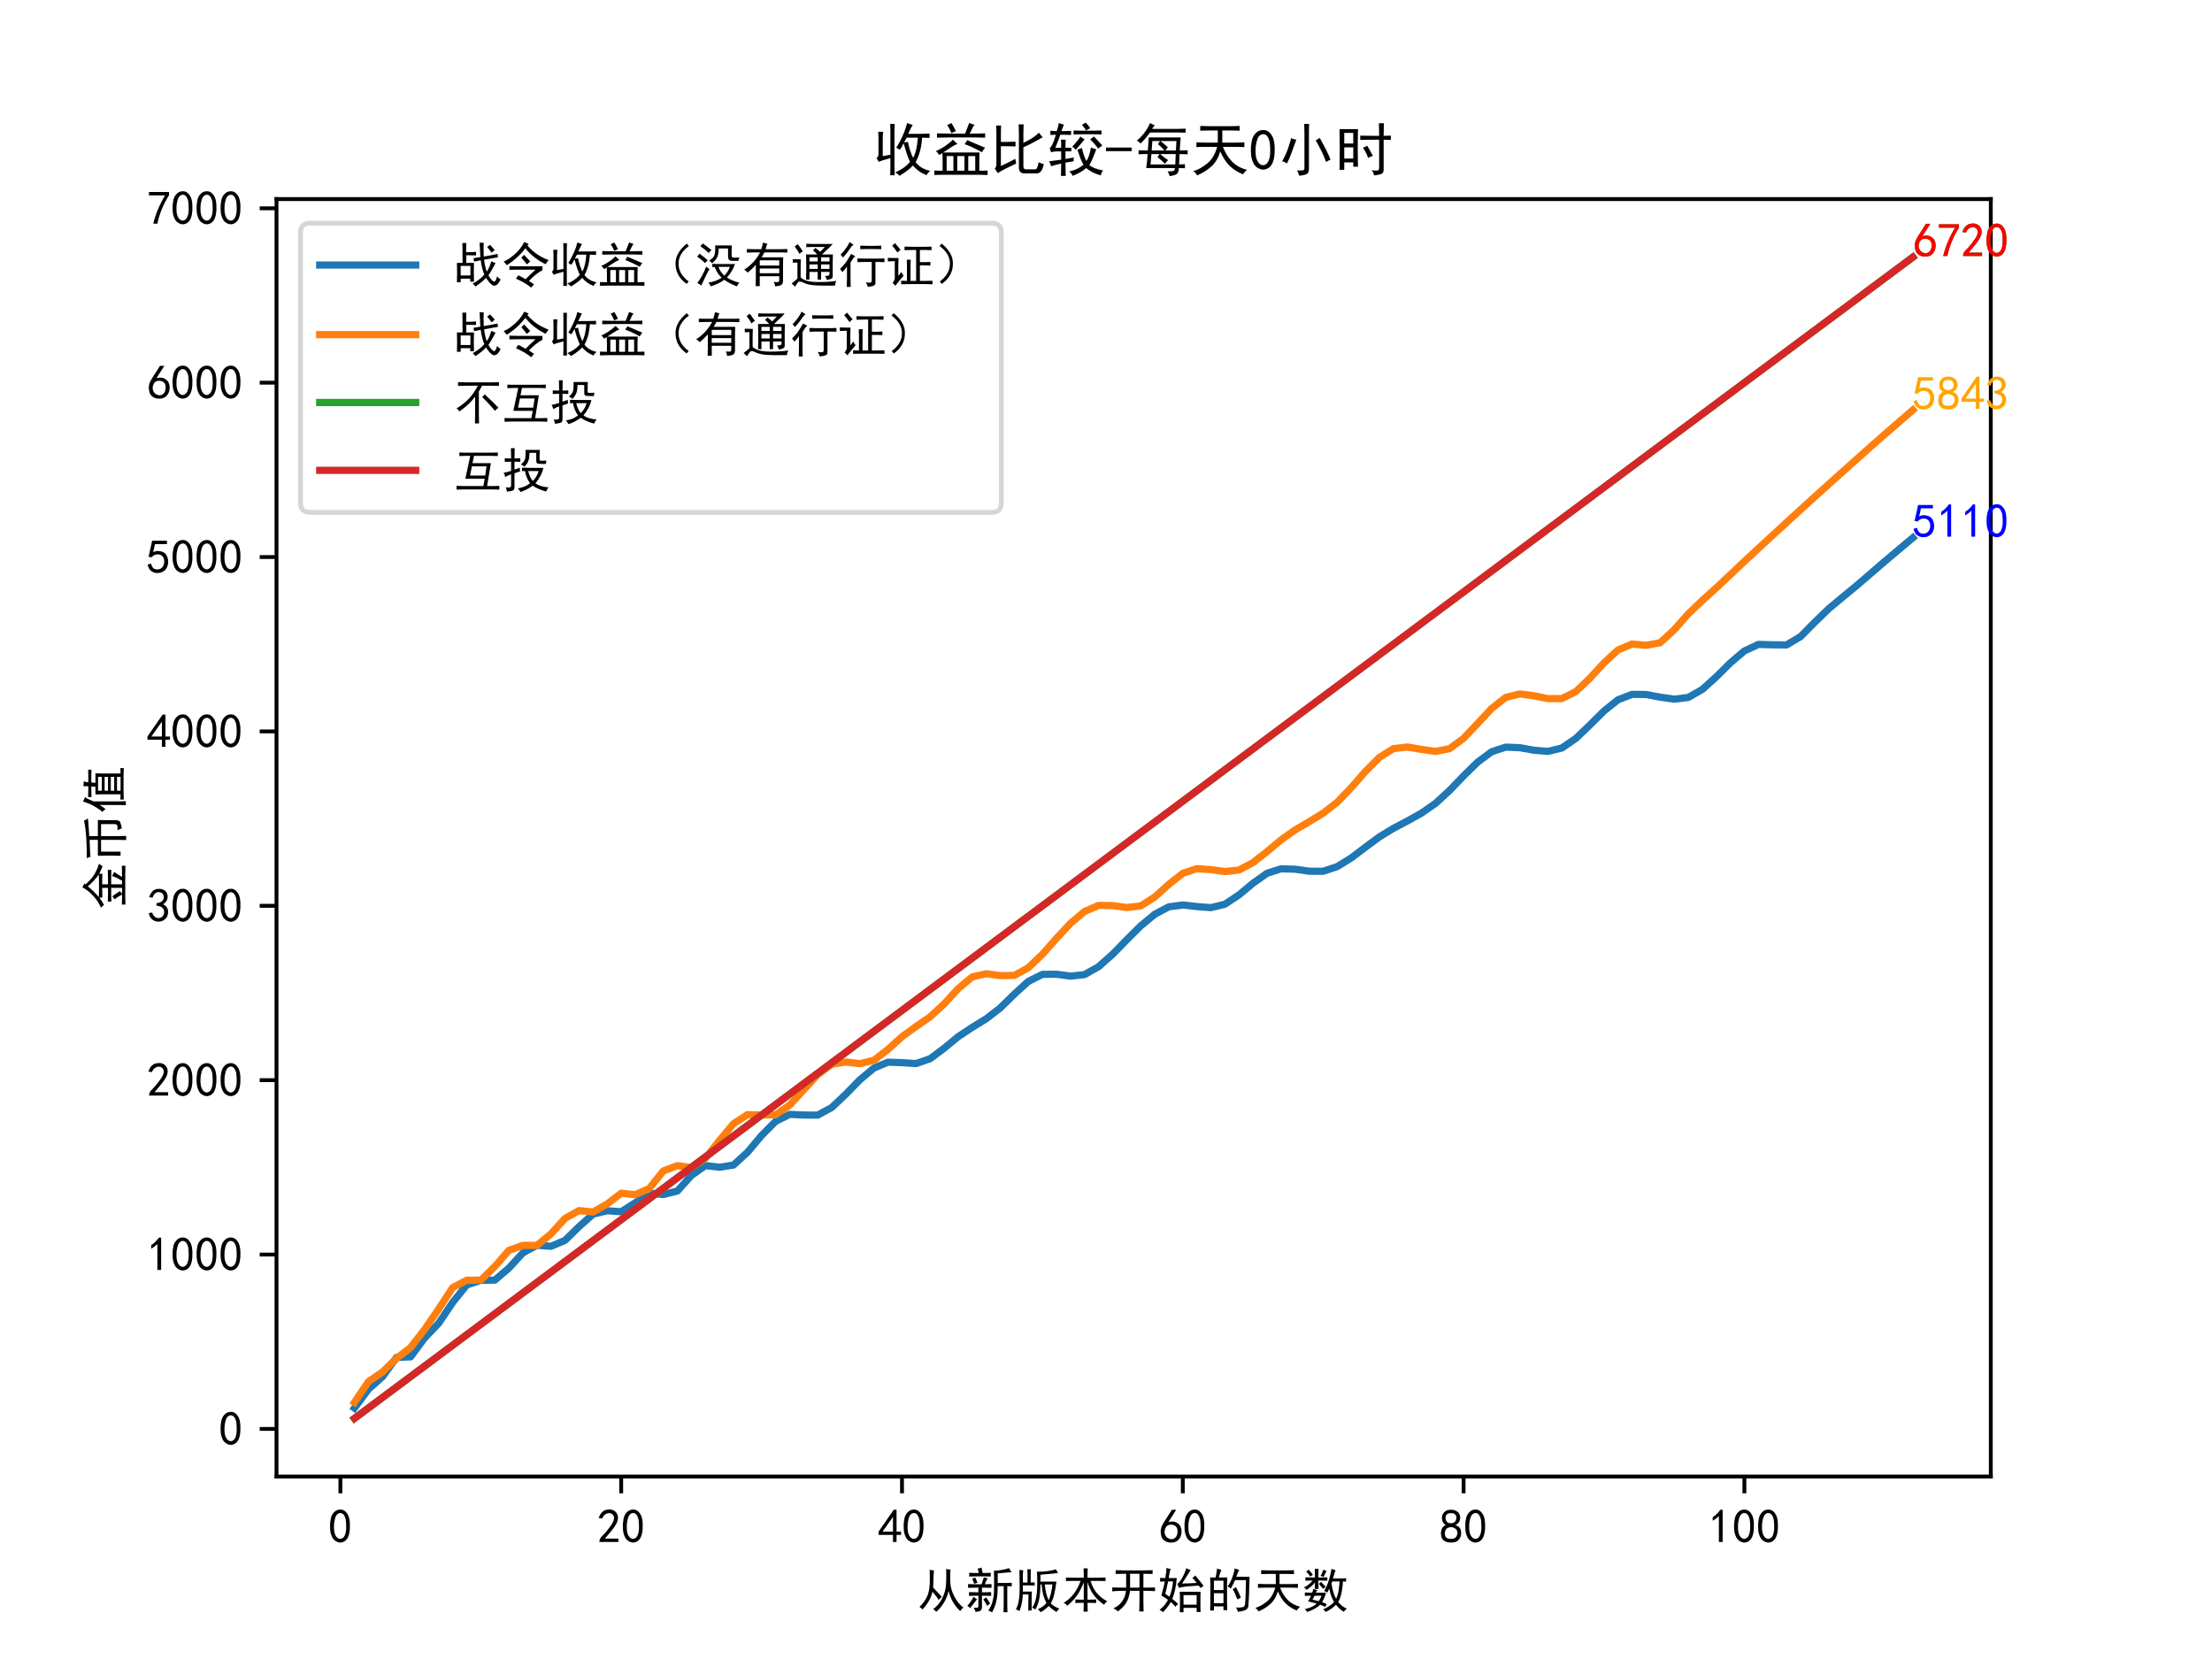 <?xml version="1.0" encoding="utf-8" standalone="no"?>
<!DOCTYPE svg PUBLIC "-//W3C//DTD SVG 1.1//EN"
  "http://www.w3.org/Graphics/SVG/1.1/DTD/svg11.dtd">
<!-- Created with matplotlib (https://matplotlib.org/) -->
<svg height="345.6pt" version="1.1" viewBox="0 0 460.8 345.6" width="460.8pt" xmlns="http://www.w3.org/2000/svg" xmlns:xlink="http://www.w3.org/1999/xlink">
 <defs>
  <style type="text/css">
*{stroke-linecap:butt;stroke-linejoin:round;}
  </style>
 </defs>
 <g id="figure_1">
  <g id="patch_1">
   <path d="M 0 345.6 
L 460.8 345.6 
L 460.8 0 
L 0 0 
z
" style="fill:#ffffff;"/>
  </g>
  <g id="axes_1">
   <g id="patch_2">
    <path d="M 57.6 307.584 
L 414.72 307.584 
L 414.72 41.472 
L 57.6 41.472 
z
" style="fill:#ffffff;"/>
   </g>
   <g id="matplotlib.axis_1">
    <g id="xtick_1">
     <g id="line2d_1">
      <defs>
       <path d="M 0 0 
L 0 3.5 
" id="m063ff50b50" style="stroke:#000000;stroke-width:0.8;"/>
      </defs>
      <g>
       <use style="stroke:#000000;stroke-width:0.8;" x="70.908" xlink:href="#m063ff50b50" y="307.584"/>
      </g>
     </g>
     <g id="text_1">
      <!-- 0 -->
      <defs>
       <path d="M 3.125 29.297 
Q 3.906 50 6.438 56.047 
Q 8.984 62.109 13.672 66.016 
Q 18.359 69.922 25.188 69.922 
Q 32.031 69.922 37.109 64.25 
Q 42.188 58.594 43.75 50 
Q 45.312 41.406 44.719 30.266 
Q 44.141 19.141 40.812 12.109 
Q 37.5 5.078 30.859 2.344 
Q 24.219 -0.391 17.578 2.922 
Q 10.938 6.25 8.203 11.719 
Q 5.469 17.188 4.297 23.234 
Q 3.125 29.297 3.906 50 
z
M 12.891 52.734 
Q 10.547 31.25 12.5 22.844 
Q 14.453 14.453 18.938 10.938 
Q 23.438 7.422 28.125 9.562 
Q 32.812 11.719 34.953 18.156 
Q 37.109 24.609 37.109 32.219 
Q 37.109 39.844 36.516 46.094 
Q 35.938 52.344 33 57.422 
Q 30.078 62.5 25.188 62.688 
Q 20.312 62.891 16.594 57.812 
Q 12.891 52.734 10.547 31.25 
z
" id="SimHei-48"/>
      </defs>
      <g transform="translate(68.408 321.459)scale(0.1 -0.1)">
       <use xlink:href="#SimHei-48"/>
      </g>
     </g>
    </g>
    <g id="xtick_2">
     <g id="line2d_2">
      <g>
       <use style="stroke:#000000;stroke-width:0.8;" x="129.404" xlink:href="#m063ff50b50" y="307.584"/>
      </g>
     </g>
     <g id="text_2">
      <!-- 20 -->
      <defs>
       <path d="M 4.688 3.906 
Q 5.078 9.766 10.156 14.453 
Q 15.234 19.141 23.047 29.094 
Q 30.859 39.062 33.203 44.531 
Q 35.547 50 34.953 53.906 
Q 34.375 57.812 31.25 60.344 
Q 28.125 62.891 24.016 62.5 
Q 19.922 62.109 16.203 59.375 
Q 12.5 56.641 10.547 51.172 
L 3.125 52.344 
Q 6.25 61.328 11.125 65.422 
Q 16.016 69.531 22.656 69.922 
Q 26.562 70.312 29.688 69.719 
Q 32.812 69.141 36.125 66.984 
Q 39.453 64.844 41.594 60.547 
Q 43.75 56.25 43.156 50.188 
Q 42.578 44.141 37.109 35.734 
Q 31.641 27.344 16.016 9.375 
L 44.141 9.375 
L 44.141 2.344 
L 4.688 2.344 
z
" id="SimHei-50"/>
      </defs>
      <g transform="translate(124.404 321.459)scale(0.1 -0.1)">
       <use xlink:href="#SimHei-50"/>
       <use x="50" xlink:href="#SimHei-48"/>
      </g>
     </g>
    </g>
    <g id="xtick_3">
     <g id="line2d_3">
      <g>
       <use style="stroke:#000000;stroke-width:0.8;" x="187.901" xlink:href="#m063ff50b50" y="307.584"/>
      </g>
     </g>
     <g id="text_3">
      <!-- 40 -->
      <defs>
       <path d="M 31.25 17.188 
L 1.172 17.188 
L 1.172 23.828 
L 32.812 69.531 
L 38.672 69.531 
L 38.672 23.828 
L 48.047 23.828 
L 48.047 17.188 
L 38.672 17.188 
L 38.672 2.344 
L 31.25 2.344 
z
M 31.25 23.828 
L 31.25 54.688 
L 9.375 23.828 
z
" id="SimHei-52"/>
      </defs>
      <g transform="translate(182.901 321.459)scale(0.1 -0.1)">
       <use xlink:href="#SimHei-52"/>
       <use x="50" xlink:href="#SimHei-48"/>
      </g>
     </g>
    </g>
    <g id="xtick_4">
     <g id="line2d_4">
      <g>
       <use style="stroke:#000000;stroke-width:0.8;" x="246.397" xlink:href="#m063ff50b50" y="307.584"/>
      </g>
     </g>
     <g id="text_4">
      <!-- 60 -->
      <defs>
       <path d="M 3.516 19.531 
Q 4.297 30.859 6.047 34.766 
Q 7.812 38.672 11.328 44.531 
L 27.344 69.531 
L 36.328 69.531 
L 19.922 43.75 
Q 30.469 46.484 36.719 42.969 
Q 42.969 39.453 45.109 34.953 
Q 47.266 30.469 47.453 25.188 
Q 47.656 19.922 45.891 14.844 
Q 44.141 9.766 39.641 5.656 
Q 35.156 1.562 27.141 1.172 
Q 19.141 0.781 13.469 4.094 
Q 7.812 7.422 5.656 13.469 
Q 3.516 19.531 4.297 30.859 
z
M 12.5 16.016 
Q 19.531 8.594 25.391 8.203 
Q 31.25 7.812 35.156 12.109 
Q 39.062 16.406 39.062 24.609 
Q 39.062 32.812 34.172 35.938 
Q 29.297 39.062 23.234 38.281 
Q 17.188 37.5 14.453 32.422 
Q 11.719 27.344 12.109 21.672 
Q 12.5 16.016 19.531 8.594 
z
" id="SimHei-54"/>
      </defs>
      <g transform="translate(241.397 321.459)scale(0.1 -0.1)">
       <use xlink:href="#SimHei-54"/>
       <use x="50" xlink:href="#SimHei-48"/>
      </g>
     </g>
    </g>
    <g id="xtick_5">
     <g id="line2d_5">
      <g>
       <use style="stroke:#000000;stroke-width:0.8;" x="304.893" xlink:href="#m063ff50b50" y="307.584"/>
      </g>
     </g>
     <g id="text_5">
      <!-- 80 -->
      <defs>
       <path d="M 2.734 16.797 
Q 2.734 26.172 5.078 30.656 
Q 7.422 35.156 12.891 37.891 
Q 8.203 40.625 6.641 43.938 
Q 5.078 47.266 4.875 51.562 
Q 4.688 55.859 6.047 58.984 
Q 7.422 62.109 10.156 64.844 
Q 12.891 67.578 16.203 68.547 
Q 19.531 69.531 23.438 69.531 
Q 27.344 69.531 30.469 68.75 
Q 33.594 67.969 37.109 65.422 
Q 40.625 62.891 42.188 58.203 
Q 43.75 53.516 41.984 47.266 
Q 40.234 41.016 32.812 37.5 
Q 39.453 35.547 42.188 31.438 
Q 44.922 27.344 44.922 21.484 
Q 44.922 15.625 43.156 12.109 
Q 41.406 8.594 39.25 6.25 
Q 37.109 3.906 33.391 2.531 
Q 29.688 1.172 24.016 1.172 
Q 18.359 1.172 14.25 2.531 
Q 10.156 3.906 7.422 6.641 
Q 4.688 9.375 3.703 13.078 
Q 2.734 16.797 2.734 26.172 
z
M 10.938 26.562 
Q 10.547 17.188 12.297 13.672 
Q 14.062 10.156 18.75 9.172 
Q 23.438 8.203 28.516 9.375 
Q 33.594 10.547 35.547 14.844 
Q 37.5 19.141 36.906 23.438 
Q 36.328 27.734 32.031 30.656 
Q 27.734 33.594 22.656 33.203 
Q 17.578 32.812 14.25 29.688 
Q 10.938 26.562 10.547 17.188 
z
M 12.109 56.25 
Q 12.109 48.438 14.844 44.922 
Q 17.578 41.406 23.438 41.406 
Q 29.297 41.406 32.219 44.922 
Q 35.156 48.438 34.953 53.312 
Q 34.766 58.203 31.438 60.547 
Q 28.125 62.891 22.453 62.5 
Q 16.797 62.109 14.453 59.172 
Q 12.109 56.25 12.109 48.438 
z
" id="SimHei-56"/>
      </defs>
      <g transform="translate(299.893 321.459)scale(0.1 -0.1)">
       <use xlink:href="#SimHei-56"/>
       <use x="50" xlink:href="#SimHei-48"/>
      </g>
     </g>
    </g>
    <g id="xtick_6">
     <g id="line2d_6">
      <g>
       <use style="stroke:#000000;stroke-width:0.8;" x="363.389" xlink:href="#m063ff50b50" y="307.584"/>
      </g>
     </g>
     <g id="text_6">
      <!-- 100 -->
      <defs>
       <path d="M 21.875 56.25 
Q 16.797 51.172 8.984 46.484 
L 8.984 53.906 
Q 18.75 60.547 25 69.531 
L 29.688 69.531 
L 29.688 2.344 
L 21.875 2.344 
z
" id="SimHei-49"/>
      </defs>
      <g transform="translate(355.889 321.459)scale(0.1 -0.1)">
       <use xlink:href="#SimHei-49"/>
       <use x="50" xlink:href="#SimHei-48"/>
       <use x="100" xlink:href="#SimHei-48"/>
      </g>
     </g>
    </g>
    <g id="text_7">
     <!-- 从新版本开始的天数 -->
     <defs>
      <path d="M 68.75 78.125 
Q 67.969 73.828 67.766 68.75 
Q 67.578 63.672 68.156 50.391 
Q 68.75 37.109 76.562 22.062 
Q 84.375 7.031 95.312 -0.781 
Q 91.016 -4.688 88.672 -8.203 
Q 71.094 7.812 64.453 33.594 
Q 58.984 8.594 39.062 -9.766 
Q 36.328 -6.641 32.422 -4.297 
Q 44.531 5.078 50.781 17.578 
Q 57.031 30.078 58.594 41.984 
Q 60.156 53.906 59.375 79.297 
Q 64.062 78.516 68.75 78.125 
z
M 33.984 76.562 
Q 33.203 71.484 32.422 40.625 
Q 46.094 26.562 50.391 21.094 
Q 46.484 18.75 43.75 14.844 
Q 41.016 20.312 30.859 32.031 
Q 27.344 14.062 10.156 -5.078 
Q 9.375 -3.125 3.906 0.391 
Q 16.406 12.891 20.891 25 
Q 25.391 37.109 25.391 55.078 
Q 25.391 73.047 25 77.734 
Q 30.078 76.562 33.984 76.562 
z
" id="SimHei-20174"/>
      <path d="M 95.703 72.656 
Q 89.844 72.656 66.797 70.312 
L 66.797 50.391 
L 87.109 50.391 
Q 91.406 50.391 96.094 50.781 
L 96.094 43.359 
Q 90.625 43.75 86.719 43.75 
L 86.719 3.516 
Q 86.719 -3.125 87.109 -10.547 
L 78.906 -10.547 
Q 79.297 -3.125 79.297 3.125 
L 79.297 43.75 
L 66.797 43.75 
Q 66.797 33.984 66.016 25 
Q 65.234 16.016 62.688 7.219 
Q 60.156 -1.562 55.078 -10.938 
Q 51.172 -8.594 47.266 -7.031 
Q 53.516 1.953 56.047 11.906 
Q 58.594 21.875 58.984 29.297 
Q 59.375 36.719 59.375 51.562 
Q 59.375 66.797 58.984 75.781 
Q 76.562 76.562 90.625 81.25 
Q 93.75 75 95.703 72.656 
z
M 46.484 59.766 
Q 43.75 58.203 40.234 47.656 
Q 46.875 47.656 53.906 48.047 
L 53.906 40.234 
Q 47.266 40.625 33.984 40.625 
L 33.984 30.859 
Q 46.094 30.859 53.125 31.25 
L 53.125 23.438 
Q 46.094 23.828 33.984 23.828 
L 33.984 0 
Q 33.984 -5.859 30.266 -7.812 
Q 26.562 -9.766 20.703 -9.766 
Q 19.141 -5.078 16.797 -1.172 
Q 22.266 -1.562 24.406 -1.172 
Q 26.562 -0.781 26.562 2.344 
L 26.562 23.828 
Q 14.062 23.828 7.031 23.438 
L 7.031 31.25 
Q 14.453 30.859 26.562 30.859 
L 26.562 40.625 
Q 12.109 40.625 5.078 40.234 
L 5.078 48.047 
Q 12.109 47.656 18.359 47.656 
L 33.203 47.656 
Q 36.328 57.031 37.891 62.109 
Q 41.016 61.328 46.484 59.766 
z
M 33.203 82.422 
Q 35.156 74.219 35.547 71.094 
Q 44.531 71.094 52.344 71.484 
L 52.344 63.672 
Q 44.141 64.062 39.062 64.062 
L 20.312 64.062 
Q 13.672 64.062 7.422 63.672 
L 7.422 71.484 
Q 14.062 71.094 20.312 71.094 
L 27.344 71.094 
Q 26.562 75.391 25 80.078 
Q 28.906 81.25 33.203 82.422 
z
M 23.828 16.406 
Q 21.484 13.672 18.359 9.562 
Q 15.234 5.469 9.375 -1.953 
Q 6.641 0.781 3.516 2.734 
Q 11.719 11.719 16.406 21.484 
Q 20.312 18.359 23.828 16.406 
z
M 42.578 20.312 
Q 47.266 14.062 51.172 7.422 
Q 47.266 5.469 44.922 2.344 
Q 41.797 9.375 36.719 16.016 
Q 39.453 18.359 42.578 20.312 
z
M 19.922 61.719 
Q 22.656 56.25 24.609 50.781 
Q 21.094 50 17.969 48.438 
Q 16.016 54.297 13.672 58.984 
Q 16.406 60.547 19.922 61.719 
z
" id="SimHei-26032"/>
      <path d="M 88.281 78.906 
Q 90.234 73.828 92.578 71.094 
Q 84.766 70.312 76.359 69.328 
Q 67.969 68.359 55.859 67.578 
L 55.859 53.125 
L 89.062 53.125 
Q 87.5 40.234 84.953 28.516 
Q 82.422 16.797 77.344 7.812 
Q 80.859 4.297 85.734 1.359 
Q 90.625 -1.562 95.312 -3.125 
Q 92.188 -5.469 89.062 -10.156 
Q 84.766 -7.422 80.469 -4.094 
Q 76.172 -0.781 73.047 2.344 
Q 66.797 -4.297 56.641 -10.547 
Q 53.906 -7.422 50.391 -4.297 
Q 60.547 -0.391 68.359 8.594 
Q 64.844 15.234 62.109 23.828 
Q 59.766 32.031 58.203 47.266 
L 55.859 47.266 
Q 55.469 27.344 53.125 16.016 
Q 50.781 4.688 45.312 -5.078 
Q 41.406 -1.953 38.281 -1.172 
Q 42.188 3.516 44.922 12.109 
Q 47.656 20.703 48.438 30.469 
Q 49.219 40.625 49.219 53.125 
Q 49.219 66.016 48.438 73.828 
Q 59.375 73.438 70.5 75 
Q 81.641 76.562 88.281 78.906 
z
M 19.922 76.562 
Q 19.141 70.312 19.141 64.844 
L 19.141 51.172 
L 28.906 51.172 
L 28.906 69.531 
Q 28.906 73.828 28.516 78.906 
L 35.938 78.906 
Q 35.547 74.609 35.547 69.531 
L 35.547 51.172 
Q 40.234 51.172 43.75 51.562 
L 43.75 44.922 
Q 39.453 45.312 34.766 45.312 
L 19.141 45.312 
L 19.141 32.422 
L 37.891 32.422 
Q 37.5 26.953 37.5 17.188 
L 37.5 -7.031 
L 30.469 -7.031 
Q 30.859 6.641 30.859 26.562 
L 19.141 26.562 
Q 18.75 17.578 17.188 9.172 
Q 15.625 0.781 12.109 -8.203 
Q 9.375 -6.25 4.688 -4.688 
Q 12.5 8.984 12.5 37.109 
Q 12.5 65.625 12.109 77.734 
Q 16.016 76.953 19.922 76.562 
z
M 64.844 47.266 
Q 66.016 36.719 67.969 28.125 
Q 70.312 19.141 73.047 14.453 
Q 78.516 26.562 80.859 47.266 
L 64.844 47.266 
z
" id="SimHei-29256"/>
      <path d="M 46.094 61.328 
L 46.094 69.141 
Q 46.094 75.391 45.703 80.859 
L 54.297 80.859 
Q 53.906 76.562 53.906 69.531 
L 53.906 61.328 
L 75.781 61.328 
Q 82.422 61.328 91.406 61.719 
L 91.406 54.297 
Q 82.812 54.688 76.172 54.688 
L 60.156 54.688 
Q 65.625 36.719 75.969 26.359 
Q 86.328 16.016 94.922 12.5 
Q 91.406 9.766 88.281 5.078 
Q 75 14.062 66.594 25.578 
Q 58.203 37.109 53.906 52.344 
L 53.906 15.625 
L 58.984 15.625 
Q 65.234 15.625 71.875 16.016 
L 71.875 8.594 
Q 65.234 8.984 58.594 8.984 
L 53.906 8.984 
Q 53.906 0 54.297 -9.375 
L 45.703 -9.375 
Q 46.094 0 46.094 8.984 
L 41.016 8.984 
Q 34.766 8.984 28.516 8.594 
L 28.516 16.016 
Q 34.766 15.625 41.016 15.625 
L 46.094 15.625 
L 46.094 51.562 
Q 39.844 35.547 32.219 24.609 
Q 24.609 13.672 11.719 2.734 
Q 8.594 7.031 4.297 8.984 
Q 17.188 16.797 25.781 28.516 
Q 34.375 40.234 39.453 54.688 
L 22.266 54.688 
Q 16.016 54.688 8.984 54.297 
L 8.984 61.719 
Q 16.016 61.328 21.875 61.328 
z
" id="SimHei-26412"/>
      <path d="M 34.375 69.531 
Q 22.656 69.531 12.5 69.141 
L 12.5 76.953 
Q 22.266 76.562 30.469 76.562 
L 72.656 76.562 
Q 80.469 76.562 89.453 76.953 
L 89.453 69.141 
Q 80.859 69.531 70.312 69.531 
L 70.312 40.625 
L 77.734 40.625 
Q 85.547 40.625 94.531 41.016 
L 94.531 33.203 
Q 85.547 33.984 77.734 33.984 
L 70.312 33.984 
L 70.312 12.891 
Q 70.312 3.125 70.703 -8.984 
L 61.719 -8.984 
Q 62.109 3.125 62.109 12.891 
L 62.109 33.984 
L 42.578 33.984 
Q 41.406 26.562 39.453 20.109 
Q 37.5 13.672 33.203 7.031 
Q 28.906 0.391 17.188 -8.984 
Q 14.062 -5.469 7.812 -2.344 
Q 15.625 0.781 21.281 6.438 
Q 26.953 12.109 30.266 19.719 
Q 33.594 27.344 33.984 33.984 
L 25 33.984 
Q 14.844 33.984 5.469 32.812 
L 5.469 41.016 
Q 15.234 40.625 25 40.625 
L 34.375 40.625 
L 34.375 69.531 
z
M 62.109 40.625 
L 62.109 69.531 
L 42.578 69.531 
L 42.578 40.625 
z
" id="SimHei-24320"/>
      <path d="M 27.344 79.297 
Q 25.781 76.562 24.797 71.672 
Q 23.828 66.797 23.047 60.547 
L 39.844 60.547 
Q 37.5 33.594 30.469 17.188 
Q 35.547 13.281 42.578 6.641 
Q 39.844 4.297 37.109 0.781 
Q 31.25 7.812 27.344 10.547 
Q 23.828 4.297 19.531 -0.969 
Q 15.234 -6.25 10.938 -10.547 
Q 9.375 -8.203 3.906 -5.469 
Q 8.984 -1.953 13.469 3.125 
Q 17.969 8.203 21.484 15.234 
Q 12.5 21.875 7.812 24.219 
Q 13.672 45.703 14.844 53.516 
Q 10.156 53.516 5.078 53.125 
L 5.078 60.938 
Q 10.547 60.547 16.016 60.547 
Q 18.359 75.391 18.359 81.641 
Q 24.219 80.078 27.344 79.297 
z
M 89.453 32.031 
Q 89.062 25.781 89.062 10.156 
Q 89.062 -5.078 89.453 -10.156 
L 81.25 -10.156 
L 81.25 -1.562 
L 53.906 -1.562 
L 53.906 -10.547 
L 46.094 -10.547 
Q 46.484 -4.688 46.484 10.547 
Q 46.484 25.781 46.094 32.031 
L 89.453 32.031 
z
M 68.75 77.344 
Q 58.594 60.547 50.781 49.219 
Q 60.547 49.219 66.406 49.609 
Q 72.266 50 81.25 50.391 
Q 76.172 57.422 72.266 60.938 
Q 75.391 62.5 78.516 66.016 
Q 89.844 51.562 95.703 44.531 
Q 93.75 43.359 89.453 39.844 
Q 87.109 43.359 85.156 44.922 
Q 71.484 44.141 61.516 43.156 
Q 51.562 42.188 44.141 40.234 
Q 43.359 43.75 40.625 48.438 
Q 44.922 50.391 50.578 60.156 
Q 56.25 69.922 59.766 81.25 
Q 62.891 78.906 68.75 77.344 
z
M 81.25 5.078 
L 81.25 25 
L 53.906 25 
L 53.906 5.078 
z
M 16.016 27.734 
Q 20.312 24.219 24.609 21.875 
Q 26.953 26.953 29.297 36.516 
Q 31.641 46.094 32.031 53.516 
L 21.875 53.516 
Q 20.312 46.094 16.016 27.734 
z
" id="SimHei-22987"/>
      <path d="M 32.812 77.734 
Q 30.859 74.219 27.344 61.719 
L 44.922 61.719 
Q 44.531 55.078 44.531 44.922 
L 44.531 10.547 
Q 44.531 4.688 44.922 -6.25 
L 37.109 -6.25 
L 37.109 1.562 
L 17.188 1.562 
L 17.188 -7.031 
L 9.375 -7.031 
Q 9.766 5.469 9.766 8.594 
L 9.766 44.531 
Q 9.766 55.078 9.375 61.719 
L 20.703 61.719 
Q 22.656 70.703 23.828 80.469 
Q 29.297 78.516 32.812 77.734 
z
M 91.016 48.047 
Q 90.625 24.219 89.062 2.734 
Q 88.281 -4.297 81.641 -6.641 
Q 75 -8.984 66.797 -9.766 
Q 66.406 -5.469 63.281 -0.781 
Q 71.094 -1.172 75.578 -0.391 
Q 80.078 0.391 81.25 3.125 
Q 82.422 5.859 83 19.141 
Q 83.594 32.422 83.984 56.25 
L 61.328 56.25 
Q 58.203 48.828 52.344 38.672 
Q 49.609 41.406 45.703 42.969 
Q 49.219 47.656 52.344 54.297 
Q 55.469 60.938 57.812 68.75 
Q 60.156 76.562 60.547 80.859 
Q 66.016 78.516 69.922 77.344 
Q 67.969 74.219 66.594 70.5 
Q 65.234 66.797 63.672 63.281 
L 91.406 63.281 
Q 91.016 55.078 91.016 48.047 
z
M 37.109 8.203 
L 37.109 28.906 
L 17.188 28.906 
L 17.188 8.203 
z
M 37.109 35.547 
L 37.109 55.078 
L 17.188 55.078 
L 17.188 35.547 
z
M 67.969 32.031 
Q 70.312 27.344 73.438 19.922 
Q 70.703 18.75 66.016 16.016 
Q 63.281 23.438 60.938 28.703 
Q 58.594 33.984 56.25 37.5 
Q 58.984 39.062 63.281 41.406 
z
" id="SimHei-30340"/>
      <path d="M 69.922 76.562 
Q 76.953 76.562 83.984 76.953 
L 83.984 68.75 
Q 76.953 69.141 69.922 69.141 
L 53.906 69.141 
L 53.906 48.047 
L 78.906 48.047 
Q 86.328 48.047 92.188 48.438 
L 92.188 40.234 
Q 86.719 40.625 79.297 40.625 
L 55.078 40.625 
Q 60.547 25.781 70.703 15.234 
Q 80.859 4.688 96.875 0.781 
Q 91.406 -3.516 90.234 -7.031 
Q 78.125 -2.734 67.969 6.438 
Q 57.812 15.625 50.391 32.812 
Q 45.703 16.797 35.547 7.219 
Q 25.391 -2.344 10.156 -8.984 
Q 8.594 -5.078 3.516 -1.562 
Q 14.844 1.562 27.344 11.516 
Q 39.844 21.484 44.922 40.625 
L 23.438 40.625 
Q 14.844 40.625 8.984 40.234 
L 8.984 48.438 
Q 15.234 48.047 23.438 48.047 
L 46.094 48.047 
L 46.094 69.141 
L 29.688 69.141 
Q 21.484 69.141 15.625 68.75 
L 15.625 76.953 
Q 21.875 76.562 29.688 76.562 
z
" id="SimHei-22825"/>
      <path d="M 70.703 76.953 
Q 69.922 75 68.75 71.672 
Q 67.578 68.359 65.234 59.766 
L 83.203 59.766 
Q 87.109 59.766 92.578 60.156 
L 92.578 53.125 
Q 88.281 53.516 85.938 53.516 
Q 85.938 47.266 83.781 33.781 
Q 81.641 20.312 76.172 10.547 
Q 80.078 5.859 84.953 2.141 
Q 89.844 -1.562 94.141 -3.125 
Q 89.453 -6.641 87.891 -9.766 
Q 83.203 -7.031 79.297 -3.516 
Q 75.391 0 71.484 5.078 
Q 67.188 0.391 62.297 -2.922 
Q 57.422 -6.25 50 -10.156 
Q 48.047 -6.641 44.531 -4.688 
Q 50.391 -2.344 57.031 1.953 
Q 63.672 6.25 67.188 10.547 
Q 64.453 16.016 61.906 22.266 
Q 59.375 28.516 57.422 38.672 
Q 56.25 35.547 53.516 30.469 
Q 50.781 32.031 46.875 33.594 
Q 53.125 44.531 57.031 57.422 
Q 60.938 70.312 62.109 79.688 
Q 66.797 77.734 70.703 76.953 
z
M 32.812 35.156 
Q 31.25 33.594 29.297 30.078 
L 50.781 30.078 
Q 48.438 20.312 42.578 10.547 
Q 48.828 8.203 52.344 6.25 
Q 50.391 3.516 48.828 0.391 
Q 45.312 2.734 38.281 5.078 
Q 30.469 -3.516 11.328 -10.156 
Q 9.375 -5.859 6.25 -4.297 
Q 24.609 0 31.25 7.422 
Q 20.312 10.156 13.281 12.109 
Q 15.625 15.625 19.531 23.828 
Q 15.625 23.828 6.641 23.438 
L 6.641 30.469 
Q 14.062 30.078 21.875 30.078 
Q 23.438 33.594 24.219 37.891 
Q 28.516 36.328 32.812 35.156 
z
M 27.734 61.719 
Q 27.734 71.094 27.344 79.688 
L 35.156 79.688 
Q 34.766 71.484 34.766 61.719 
Q 48.047 61.719 53.516 62.109 
L 53.516 55.078 
Q 48.047 55.469 34.766 55.469 
Q 34.766 44.141 35.156 37.891 
L 27.344 37.891 
Q 27.734 43.359 27.734 51.562 
Q 25.781 48.438 20.312 43.547 
Q 14.844 38.672 10.156 35.938 
Q 8.203 39.453 4.297 41.016 
Q 7.812 42.188 13.672 46.484 
Q 19.531 50.781 22.656 55.469 
Q 14.844 55.469 7.812 55.078 
L 7.812 62.109 
Q 14.453 61.719 27.734 61.719 
z
M 62.109 49.609 
Q 65.625 26.562 71.875 17.578 
Q 75.781 26.562 77.141 35.734 
Q 78.516 44.922 78.906 53.516 
L 63.672 53.516 
L 62.109 49.609 
z
M 22.656 15.625 
Q 27.344 14.453 35.547 12.5 
Q 38.672 16.406 41.406 23.828 
L 26.953 23.828 
Q 25 19.922 22.656 15.625 
z
M 51.953 75.391 
Q 50 72.266 48.828 69.531 
Q 47.656 66.797 45.703 62.891 
Q 42.578 64.453 39.453 65.234 
Q 42.578 70.312 45.312 78.125 
Q 49.219 76.172 51.953 75.391 
z
M 40.234 52.734 
Q 45.312 47.656 50 42.578 
Q 47.656 40.625 44.922 37.891 
Q 39.453 44.531 35.938 48.438 
Q 38.281 50.391 40.234 52.734 
z
M 14.453 78.125 
Q 19.922 72.656 23.438 67.188 
L 17.578 63.672 
Q 14.844 69.141 9.375 73.828 
Q 12.891 76.172 14.453 78.125 
z
" id="SimHei-25968"/>
     </defs>
     <g transform="translate(191.16 334.795)scale(0.1 -0.1)">
      <use xlink:href="#SimHei-20174"/>
      <use x="100" xlink:href="#SimHei-26032"/>
      <use x="200" xlink:href="#SimHei-29256"/>
      <use x="300" xlink:href="#SimHei-26412"/>
      <use x="400" xlink:href="#SimHei-24320"/>
      <use x="500" xlink:href="#SimHei-22987"/>
      <use x="600" xlink:href="#SimHei-30340"/>
      <use x="700" xlink:href="#SimHei-22825"/>
      <use x="800" xlink:href="#SimHei-25968"/>
     </g>
    </g>
   </g>
   <g id="matplotlib.axis_2">
    <g id="ytick_1">
     <g id="line2d_7">
      <defs>
       <path d="M 0 0 
L -3.5 0 
" id="m1ed2ac660f" style="stroke:#000000;stroke-width:0.8;"/>
      </defs>
      <g>
       <use style="stroke:#000000;stroke-width:0.8;" x="57.6" xlink:href="#m1ed2ac660f" y="297.667"/>
      </g>
     </g>
     <g id="text_8">
      <!-- 0 -->
      <g transform="translate(45.6 301.105)scale(0.1 -0.1)">
       <use xlink:href="#SimHei-48"/>
      </g>
     </g>
    </g>
    <g id="ytick_2">
     <g id="line2d_8">
      <g>
       <use style="stroke:#000000;stroke-width:0.8;" x="57.6" xlink:href="#m1ed2ac660f" y="261.343"/>
      </g>
     </g>
     <g id="text_9">
      <!-- 1000 -->
      <g transform="translate(30.6 264.781)scale(0.1 -0.1)">
       <use xlink:href="#SimHei-49"/>
       <use x="50" xlink:href="#SimHei-48"/>
       <use x="100" xlink:href="#SimHei-48"/>
       <use x="150" xlink:href="#SimHei-48"/>
      </g>
     </g>
    </g>
    <g id="ytick_3">
     <g id="line2d_9">
      <g>
       <use style="stroke:#000000;stroke-width:0.8;" x="57.6" xlink:href="#m1ed2ac660f" y="225.019"/>
      </g>
     </g>
     <g id="text_10">
      <!-- 2000 -->
      <g transform="translate(30.6 228.456)scale(0.1 -0.1)">
       <use xlink:href="#SimHei-50"/>
       <use x="50" xlink:href="#SimHei-48"/>
       <use x="100" xlink:href="#SimHei-48"/>
       <use x="150" xlink:href="#SimHei-48"/>
      </g>
     </g>
    </g>
    <g id="ytick_4">
     <g id="line2d_10">
      <g>
       <use style="stroke:#000000;stroke-width:0.8;" x="57.6" xlink:href="#m1ed2ac660f" y="188.694"/>
      </g>
     </g>
     <g id="text_11">
      <!-- 3000 -->
      <defs>
       <path d="M 3.906 19.141 
L 10.938 20.312 
Q 12.5 15.234 16.016 11.906 
Q 19.531 8.594 24.797 8.781 
Q 30.078 8.984 33.203 13.078 
Q 36.328 17.188 35.938 22.453 
Q 35.547 27.734 31.828 30.656 
Q 28.125 33.594 19.922 34.766 
L 19.922 39.844 
Q 28.125 40.625 31.828 44.141 
Q 35.547 47.656 35.156 53.312 
Q 34.766 58.984 30.078 61.516 
Q 25.391 64.062 20.109 62.109 
Q 14.844 60.156 11.719 51.172 
L 4.688 52.344 
Q 7.031 59.375 11.125 64.062 
Q 15.234 68.75 22.266 69.531 
Q 29.297 70.312 34.562 67.766 
Q 39.844 65.234 41.984 59.953 
Q 44.141 54.688 42.578 48.438 
Q 41.016 42.188 33.594 37.5 
Q 39.062 35.156 41.984 30.469 
Q 44.922 25.781 43.938 18.156 
Q 42.969 10.547 37.109 5.859 
Q 31.25 1.172 23.828 1.359 
Q 16.406 1.562 10.938 6.047 
Q 5.469 10.547 3.906 19.141 
z
" id="SimHei-51"/>
      </defs>
      <g transform="translate(30.6 192.132)scale(0.1 -0.1)">
       <use xlink:href="#SimHei-51"/>
       <use x="50" xlink:href="#SimHei-48"/>
       <use x="100" xlink:href="#SimHei-48"/>
       <use x="150" xlink:href="#SimHei-48"/>
      </g>
     </g>
    </g>
    <g id="ytick_5">
     <g id="line2d_11">
      <g>
       <use style="stroke:#000000;stroke-width:0.8;" x="57.6" xlink:href="#m1ed2ac660f" y="152.37"/>
      </g>
     </g>
     <g id="text_12">
      <!-- 4000 -->
      <g transform="translate(30.6 155.808)scale(0.1 -0.1)">
       <use xlink:href="#SimHei-52"/>
       <use x="50" xlink:href="#SimHei-48"/>
       <use x="100" xlink:href="#SimHei-48"/>
       <use x="150" xlink:href="#SimHei-48"/>
      </g>
     </g>
    </g>
    <g id="ytick_6">
     <g id="line2d_12">
      <g>
       <use style="stroke:#000000;stroke-width:0.8;" x="57.6" xlink:href="#m1ed2ac660f" y="116.046"/>
      </g>
     </g>
     <g id="text_13">
      <!-- 5000 -->
      <defs>
       <path d="M 8.594 20.703 
Q 11.328 10.156 17.969 8.984 
Q 24.609 7.812 28.703 10.344 
Q 32.812 12.891 34.562 16.984 
Q 36.328 21.094 36.125 26.172 
Q 35.938 31.25 33.391 34.766 
Q 30.859 38.281 26.953 39.453 
Q 23.047 40.625 18.156 39.453 
Q 13.281 38.281 10.156 33.984 
L 3.516 34.766 
Q 4.297 37.109 10.938 68.359 
L 41.797 68.359 
L 41.797 61.328 
L 16.797 61.328 
Q 14.844 50.781 12.891 44.531 
Q 18.75 47.266 23.828 47.062 
Q 28.906 46.875 33.594 44.719 
Q 38.281 42.578 40.422 38.859 
Q 42.578 35.156 43.547 31.438 
Q 44.531 27.734 44.328 23.438 
Q 44.141 19.141 42.578 14.641 
Q 41.016 10.156 37.891 7.219 
Q 34.766 4.297 30.266 2.531 
Q 25.781 0.781 19.922 1.172 
Q 14.062 1.562 8.781 5.469 
Q 3.516 9.375 1.562 18.75 
z
" id="SimHei-53"/>
      </defs>
      <g transform="translate(30.6 119.483)scale(0.1 -0.1)">
       <use xlink:href="#SimHei-53"/>
       <use x="50" xlink:href="#SimHei-48"/>
       <use x="100" xlink:href="#SimHei-48"/>
       <use x="150" xlink:href="#SimHei-48"/>
      </g>
     </g>
    </g>
    <g id="ytick_7">
     <g id="line2d_13">
      <g>
       <use style="stroke:#000000;stroke-width:0.8;" x="57.6" xlink:href="#m1ed2ac660f" y="79.722"/>
      </g>
     </g>
     <g id="text_14">
      <!-- 6000 -->
      <g transform="translate(30.6 83.159)scale(0.1 -0.1)">
       <use xlink:href="#SimHei-54"/>
       <use x="50" xlink:href="#SimHei-48"/>
       <use x="100" xlink:href="#SimHei-48"/>
       <use x="150" xlink:href="#SimHei-48"/>
      </g>
     </g>
    </g>
    <g id="ytick_8">
     <g id="line2d_14">
      <g>
       <use style="stroke:#000000;stroke-width:0.8;" x="57.6" xlink:href="#m1ed2ac660f" y="43.397"/>
      </g>
     </g>
     <g id="text_15">
      <!-- 7000 -->
      <defs>
       <path d="M 13.281 2.344 
Q 20.312 32.031 37.891 61.328 
L 4.297 61.328 
L 4.297 68.359 
L 46.094 68.359 
L 46.094 61.719 
Q 27.734 32.031 21.875 2.344 
L 13.281 2.344 
z
" id="SimHei-55"/>
      </defs>
      <g transform="translate(30.6 46.835)scale(0.1 -0.1)">
       <use xlink:href="#SimHei-55"/>
       <use x="50" xlink:href="#SimHei-48"/>
       <use x="100" xlink:href="#SimHei-48"/>
       <use x="150" xlink:href="#SimHei-48"/>
      </g>
     </g>
    </g>
    <g id="text_16">
     <!-- 金币值 -->
     <defs>
      <path d="M 28.125 19.531 
Q 34.375 10.938 39.062 3.516 
Q 36.328 1.953 33.594 -0.781 
L 45.703 -0.781 
L 45.703 21.875 
L 32.422 21.875 
Q 26.953 21.875 17.188 21.484 
L 17.188 28.906 
Q 26.953 28.516 32.031 28.516 
L 45.703 28.516 
L 45.703 40.625 
Q 32.812 40.625 25.391 40.234 
L 25.391 46.484 
Q 19.141 41.797 10.156 36.719 
Q 7.812 40.234 4.297 43.359 
Q 11.719 46.094 19.531 51.562 
Q 27.344 57.031 34.766 65.031 
Q 42.188 73.047 46.875 82.031 
Q 47.656 81.25 55.078 77.734 
L 52.734 75.391 
Q 57.031 70.703 63.281 64.844 
Q 69.531 58.984 78.125 54.484 
Q 86.719 50 96.094 47.266 
Q 92.969 44.141 91.016 39.844 
Q 83.203 42.578 75 46.875 
L 75 40.234 
Q 67.188 40.625 62.5 40.625 
L 53.125 40.625 
L 53.125 28.516 
L 66.797 28.516 
Q 73.438 28.516 83.203 28.906 
L 83.203 21.484 
Q 73.828 21.875 66.797 21.875 
L 53.125 21.875 
L 53.125 -0.781 
L 60.547 -0.781 
Q 69.531 14.844 70.312 20.312 
Q 73.828 17.969 78.906 15.625 
Q 76.172 12.109 68.359 -0.781 
Q 80.469 -0.781 91.797 -0.391 
L 91.797 -7.812 
Q 80.469 -7.422 73.438 -7.422 
L 26.953 -7.422 
Q 18.75 -7.422 10.938 -7.812 
L 10.938 -0.391 
Q 19.141 -0.781 26.953 -0.781 
L 31.641 -0.781 
Q 28.906 5.469 21.875 14.844 
Q 25.391 17.188 28.125 19.531 
z
M 26.562 47.656 
Q 32.422 47.266 37.5 47.266 
L 60.938 47.266 
Q 66.797 47.656 73.438 47.656 
Q 66.797 52.344 59.953 58.781 
Q 53.125 65.234 48.828 70.703 
Q 44.531 64.844 38.469 58.781 
Q 32.422 52.734 26.562 47.656 
z
" id="SimHei-37329"/>
      <path d="M 90.234 70.312 
Q 84.766 69.531 53.516 67.578 
L 53.516 49.609 
L 87.109 49.609 
Q 86.719 41.797 86.719 33.984 
L 86.719 12.891 
Q 86.719 4.688 82.219 2.922 
Q 77.734 1.172 69.531 -0.391 
Q 68.359 4.297 65.625 8.594 
Q 73.438 8.594 75.969 9.375 
Q 78.516 10.156 78.516 15.625 
L 78.516 42.969 
L 53.516 42.969 
L 53.516 7.812 
Q 53.516 -0.781 53.906 -9.375 
L 45.312 -9.375 
Q 45.703 -0.781 45.703 7.812 
L 45.703 42.969 
L 21.094 42.969 
L 21.094 2.344 
L 12.5 2.344 
Q 12.891 10.938 12.891 18.359 
L 12.891 33.203 
Q 12.891 41.016 12.5 49.609 
L 45.703 49.609 
L 45.703 66.797 
Q 21.484 66.016 10.156 65.234 
Q 9.375 69.141 7.422 72.656 
Q 21.484 72.266 46.484 73.625 
Q 71.484 75 85.547 78.516 
Q 87.891 73.828 90.234 70.312 
z
" id="SimHei-24065"/>
      <path d="M 57.422 69.531 
L 57.422 79.688 
Q 62.109 79.297 67.969 78.906 
Q 66.016 76.172 65.625 69.531 
L 80.078 69.531 
Q 86.719 69.531 91.797 69.922 
L 91.797 62.891 
Q 86.328 63.281 80.078 63.281 
L 65.234 63.281 
L 64.453 54.688 
L 84.375 54.688 
Q 83.984 50 83.984 42.188 
L 83.984 2.344 
Q 91.797 2.344 95.312 2.734 
L 95.312 -4.297 
Q 90.234 -3.906 81.25 -3.906 
L 44.531 -3.906 
Q 35.547 -3.906 29.688 -4.297 
L 29.688 2.734 
Q 33.203 2.344 40.625 2.344 
L 40.625 42.188 
Q 40.625 49.609 40.234 54.688 
L 56.25 54.688 
L 57.031 63.281 
L 50 63.281 
Q 40.234 63.281 34.766 62.891 
L 34.766 69.922 
Q 39.844 69.531 50 69.531 
z
M 34.766 76.562 
Q 31.641 73.047 25.781 58.594 
L 25.781 7.031 
Q 25.781 -1.172 26.172 -8.594 
L 17.969 -8.594 
Q 18.359 -1.953 18.359 5.859 
L 18.359 46.094 
Q 13.672 38.281 9.766 33.594 
Q 6.641 37.891 3.906 40.234 
Q 7.812 44.141 14.641 55.266 
Q 21.484 66.406 25.391 80.469 
Q 30.859 77.734 34.766 76.562 
z
M 76.953 41.406 
L 76.953 49.219 
L 48.047 49.219 
L 48.047 41.406 
z
M 76.953 2.344 
L 76.953 9.766 
L 48.047 9.766 
L 48.047 2.344 
z
M 76.953 15.625 
L 76.953 22.656 
L 48.047 22.656 
L 48.047 15.625 
z
M 76.953 28.516 
L 76.953 35.547 
L 48.047 35.547 
L 48.047 28.516 
z
" id="SimHei-20540"/>
     </defs>
     <g transform="translate(25.35 189.528)rotate(-90)scale(0.1 -0.1)">
      <use xlink:href="#SimHei-37329"/>
      <use x="100" xlink:href="#SimHei-24065"/>
      <use x="200" xlink:href="#SimHei-20540"/>
     </g>
    </g>
   </g>
   <g id="line2d_15">
    <path clip-path="url(#p552407e843)" d="M 73.833 293.325 
L 76.758 289.405 
L 79.682 286.793 
L 82.607 282.771 
L 85.532 282.659 
L 88.457 278.723 
L 91.382 275.661 
L 94.306 271.311 
L 97.231 267.67 
L 100.156 266.719 
L 103.081 266.669 
L 106.006 264.173 
L 108.931 260.993 
L 111.855 259.408 
L 114.78 259.628 
L 117.705 258.389 
L 120.63 255.525 
L 123.555 252.923 
L 126.479 252.221 
L 129.404 252.423 
L 132.329 250.558 
L 135.254 248.569 
L 138.179 248.838 
L 141.103 248.12 
L 144.028 244.866 
L 146.953 242.813 
L 149.878 243.159 
L 152.803 242.699 
L 155.728 240.025 
L 158.652 236.541 
L 161.577 233.593 
L 164.502 232.143 
L 167.427 232.282 
L 170.352 232.298 
L 173.276 230.703 
L 176.201 227.936 
L 179.126 224.939 
L 182.051 222.495 
L 184.976 221.275 
L 187.901 221.37 
L 190.825 221.561 
L 193.75 220.552 
L 196.675 218.373 
L 199.6 215.963 
L 202.525 214.025 
L 205.449 212.227 
L 208.374 209.969 
L 211.299 207.096 
L 214.224 204.446 
L 217.149 202.98 
L 220.074 202.949 
L 222.998 203.343 
L 225.923 203.03 
L 228.848 201.381 
L 231.773 198.796 
L 234.698 195.8 
L 237.622 192.889 
L 240.547 190.466 
L 243.472 188.91 
L 246.397 188.521 
L 249.322 188.856 
L 252.246 189.081 
L 255.171 188.364 
L 258.096 186.425 
L 261.021 183.997 
L 263.946 181.925 
L 266.871 180.983 
L 269.795 181.072 
L 272.72 181.485 
L 275.645 181.502 
L 278.57 180.528 
L 281.495 178.715 
L 284.419 176.505 
L 287.344 174.339 
L 290.269 172.563 
L 293.194 171.021 
L 296.119 169.392 
L 299.044 167.358 
L 301.968 164.673 
L 304.893 161.633 
L 307.818 158.767 
L 310.743 156.604 
L 313.668 155.641 
L 316.592 155.755 
L 319.517 156.28 
L 322.442 156.532 
L 325.367 155.828 
L 328.292 153.814 
L 331.217 151.017 
L 334.141 148.113 
L 337.066 145.779 
L 339.991 144.65 
L 342.916 144.678 
L 345.841 145.23 
L 348.765 145.653 
L 351.69 145.294 
L 354.615 143.628 
L 357.54 140.992 
L 360.465 138.084 
L 363.389 135.6 
L 366.314 134.24 
L 369.239 134.324 
L 372.164 134.352 
L 375.089 132.615 
L 378.014 129.655 
L 380.938 126.825 
L 383.863 124.385 
L 386.788 121.972 
L 389.713 119.462 
L 392.638 116.946 
L 395.562 114.475 
L 398.487 112.028 
" style="fill:none;stroke:#1f77b4;stroke-linecap:square;stroke-width:1.5;"/>
   </g>
   <g id="line2d_16">
    <path clip-path="url(#p552407e843)" d="M 73.833 292.144 
L 76.758 287.819 
L 79.682 285.807 
L 82.607 282.974 
L 85.532 280.721 
L 88.457 276.948 
L 91.382 272.678 
L 94.306 268.225 
L 97.231 266.694 
L 100.156 266.669 
L 103.081 263.842 
L 106.006 260.484 
L 108.931 259.42 
L 111.855 259.441 
L 114.78 257.041 
L 117.705 253.819 
L 120.63 252.188 
L 123.555 252.482 
L 126.479 250.818 
L 129.404 248.569 
L 132.329 248.882 
L 135.254 247.579 
L 138.179 243.936 
L 141.103 242.824 
L 144.028 243.235 
L 146.953 241.281 
L 149.878 237.579 
L 152.803 234.092 
L 155.728 232.197 
L 158.652 232.282 
L 161.577 232.219 
L 164.502 230.213 
L 167.427 227.02 
L 170.352 223.857 
L 173.276 221.691 
L 176.201 221.242 
L 179.126 221.577 
L 182.051 220.876 
L 184.976 218.617 
L 187.901 215.963 
L 190.825 213.849 
L 193.75 211.831 
L 196.675 209.141 
L 199.6 205.955 
L 202.525 203.508 
L 205.449 202.846 
L 208.374 203.248 
L 211.299 203.201 
L 214.224 201.597 
L 217.149 198.796 
L 220.074 195.498 
L 222.998 192.354 
L 225.923 189.891 
L 228.848 188.615 
L 231.773 188.65 
L 234.698 189.058 
L 237.622 188.725 
L 240.547 186.879 
L 243.472 184.237 
L 246.397 181.925 
L 249.322 180.957 
L 252.246 181.152 
L 255.171 181.564 
L 258.096 181.241 
L 261.021 179.699 
L 263.946 177.408 
L 266.871 174.958 
L 269.795 172.889 
L 272.72 171.174 
L 275.645 169.392 
L 278.57 167.12 
L 281.495 164.077 
L 284.419 160.731 
L 287.344 157.787 
L 290.269 155.952 
L 293.194 155.622 
L 296.119 156.12 
L 299.044 156.536 
L 301.968 155.961 
L 304.893 153.814 
L 307.818 150.72 
L 310.743 147.579 
L 313.668 145.29 
L 316.592 144.556 
L 319.517 144.93 
L 322.442 145.542 
L 325.367 145.523 
L 328.292 144.061 
L 331.217 141.279 
L 334.141 138.084 
L 337.066 135.402 
L 339.991 134.163 
L 342.916 134.431 
L 345.841 133.896 
L 348.765 131.197 
L 351.69 127.891 
L 354.615 125.098 
L 357.54 122.465 
L 360.465 119.715 
L 363.389 116.946 
L 366.314 114.23 
L 369.239 111.539 
L 372.164 108.854 
L 375.089 106.182 
L 378.014 103.527 
L 380.938 100.889 
L 383.863 98.266 
L 386.788 95.653 
L 389.713 93.052 
L 392.638 90.477 
L 395.562 87.936 
L 398.487 85.412 
" style="fill:none;stroke:#ff7f0e;stroke-linecap:square;stroke-width:1.5;"/>
   </g>
   <g id="line2d_17">
    <path clip-path="url(#p552407e843)" d="M 73.833 295.488 
L 76.758 293.309 
L 79.682 291.129 
L 82.607 288.95 
L 85.532 286.77 
L 88.457 284.591 
L 91.382 282.411 
L 94.306 280.232 
L 97.231 278.052 
L 100.156 275.873 
L 103.081 273.693 
L 106.006 271.514 
L 108.931 269.334 
L 111.855 267.155 
L 114.78 264.976 
L 117.705 262.796 
L 120.63 260.617 
L 123.555 258.437 
L 126.479 256.258 
L 129.404 254.078 
L 132.329 251.899 
L 135.254 249.719 
L 138.179 247.54 
L 141.103 245.36 
L 144.028 243.181 
L 146.953 241.002 
L 149.878 238.822 
L 152.803 236.643 
L 155.728 234.463 
L 158.652 232.284 
L 161.577 230.104 
L 164.502 227.925 
L 167.427 225.745 
L 170.352 223.566 
L 173.276 221.386 
L 176.201 219.207 
L 179.126 217.027 
L 182.051 214.848 
L 184.976 212.669 
L 187.901 210.489 
L 190.825 208.31 
L 193.75 206.13 
L 196.675 203.951 
L 199.6 201.771 
L 202.525 199.592 
L 205.449 197.412 
L 208.374 195.233 
L 211.299 193.053 
L 214.224 190.874 
L 217.149 188.694 
L 220.074 186.515 
L 222.998 184.336 
L 225.923 182.156 
L 228.848 179.977 
L 231.773 177.797 
L 234.698 175.618 
L 237.622 173.438 
L 240.547 171.259 
L 243.472 169.079 
L 246.397 166.9 
L 249.322 164.72 
L 252.246 162.541 
L 255.171 160.362 
L 258.096 158.182 
L 261.021 156.003 
L 263.946 153.823 
L 266.871 151.644 
L 269.795 149.464 
L 272.72 147.285 
L 275.645 145.105 
L 278.57 142.926 
L 281.495 140.746 
L 284.419 138.567 
L 287.344 136.387 
L 290.269 134.208 
L 293.194 132.029 
L 296.119 129.849 
L 299.044 127.67 
L 301.968 125.49 
L 304.893 123.311 
L 307.818 121.131 
L 310.743 118.952 
L 313.668 116.772 
L 316.592 114.593 
L 319.517 112.413 
L 322.442 110.234 
L 325.367 108.054 
L 328.292 105.875 
L 331.217 103.696 
L 334.141 101.516 
L 337.066 99.337 
L 339.991 97.157 
L 342.916 94.978 
L 345.841 92.798 
L 348.765 90.619 
L 351.69 88.439 
L 354.615 86.26 
L 357.54 84.08 
L 360.465 81.901 
L 363.389 79.722 
L 366.314 77.542 
L 369.239 75.363 
L 372.164 73.183 
L 375.089 71.004 
L 378.014 68.824 
L 380.938 66.645 
L 383.863 64.465 
L 386.788 62.286 
L 389.713 60.106 
L 392.638 57.927 
L 395.562 55.747 
L 398.487 53.568 
" style="fill:none;stroke:#2ca02c;stroke-linecap:square;stroke-width:1.5;"/>
   </g>
   <g id="line2d_18">
    <path clip-path="url(#p552407e843)" d="M 73.833 295.488 
L 76.758 293.309 
L 79.682 291.129 
L 82.607 288.95 
L 85.532 286.77 
L 88.457 284.591 
L 91.382 282.411 
L 94.306 280.232 
L 97.231 278.052 
L 100.156 275.873 
L 103.081 273.693 
L 106.006 271.514 
L 108.931 269.334 
L 111.855 267.155 
L 114.78 264.976 
L 117.705 262.796 
L 120.63 260.617 
L 123.555 258.437 
L 126.479 256.258 
L 129.404 254.078 
L 132.329 251.899 
L 135.254 249.719 
L 138.179 247.54 
L 141.103 245.36 
L 144.028 243.181 
L 146.953 241.002 
L 149.878 238.822 
L 152.803 236.643 
L 155.728 234.463 
L 158.652 232.284 
L 161.577 230.104 
L 164.502 227.925 
L 167.427 225.745 
L 170.352 223.566 
L 173.276 221.386 
L 176.201 219.207 
L 179.126 217.027 
L 182.051 214.848 
L 184.976 212.669 
L 187.901 210.489 
L 190.825 208.31 
L 193.75 206.13 
L 196.675 203.951 
L 199.6 201.771 
L 202.525 199.592 
L 205.449 197.412 
L 208.374 195.233 
L 211.299 193.053 
L 214.224 190.874 
L 217.149 188.694 
L 220.074 186.515 
L 222.998 184.336 
L 225.923 182.156 
L 228.848 179.977 
L 231.773 177.797 
L 234.698 175.618 
L 237.622 173.438 
L 240.547 171.259 
L 243.472 169.079 
L 246.397 166.9 
L 249.322 164.72 
L 252.246 162.541 
L 255.171 160.362 
L 258.096 158.182 
L 261.021 156.003 
L 263.946 153.823 
L 266.871 151.644 
L 269.795 149.464 
L 272.72 147.285 
L 275.645 145.105 
L 278.57 142.926 
L 281.495 140.746 
L 284.419 138.567 
L 287.344 136.387 
L 290.269 134.208 
L 293.194 132.029 
L 296.119 129.849 
L 299.044 127.67 
L 301.968 125.49 
L 304.893 123.311 
L 307.818 121.131 
L 310.743 118.952 
L 313.668 116.772 
L 316.592 114.593 
L 319.517 112.413 
L 322.442 110.234 
L 325.367 108.054 
L 328.292 105.875 
L 331.217 103.696 
L 334.141 101.516 
L 337.066 99.337 
L 339.991 97.157 
L 342.916 94.978 
L 345.841 92.798 
L 348.765 90.619 
L 351.69 88.439 
L 354.615 86.26 
L 357.54 84.08 
L 360.465 81.901 
L 363.389 79.722 
L 366.314 77.542 
L 369.239 75.363 
L 372.164 73.183 
L 375.089 71.004 
L 378.014 68.824 
L 380.938 66.645 
L 383.863 64.465 
L 386.788 62.286 
L 389.713 60.106 
L 392.638 57.927 
L 395.562 55.747 
L 398.487 53.568 
" style="fill:none;stroke:#d62728;stroke-linecap:square;stroke-width:1.5;"/>
   </g>
   <g id="patch_3">
    <path d="M 57.6 307.584 
L 57.6 41.472 
" style="fill:none;stroke:#000000;stroke-linecap:square;stroke-linejoin:miter;stroke-width:0.8;"/>
   </g>
   <g id="patch_4">
    <path d="M 414.72 307.584 
L 414.72 41.472 
" style="fill:none;stroke:#000000;stroke-linecap:square;stroke-linejoin:miter;stroke-width:0.8;"/>
   </g>
   <g id="patch_5">
    <path d="M 57.6 307.584 
L 414.72 307.584 
" style="fill:none;stroke:#000000;stroke-linecap:square;stroke-linejoin:miter;stroke-width:0.8;"/>
   </g>
   <g id="patch_6">
    <path d="M 57.6 41.472 
L 414.72 41.472 
" style="fill:none;stroke:#000000;stroke-linecap:square;stroke-linejoin:miter;stroke-width:0.8;"/>
   </g>
   <g id="text_17">
    <!-- 5110 -->
    <g style="fill:#0000ff;" transform="translate(398.487 112.028)scale(0.1 -0.1)">
     <use xlink:href="#SimHei-53"/>
     <use x="50" xlink:href="#SimHei-49"/>
     <use x="100" xlink:href="#SimHei-49"/>
     <use x="150" xlink:href="#SimHei-48"/>
    </g>
   </g>
   <g id="text_18">
    <!-- 5843 -->
    <g style="fill:#ffa500;" transform="translate(398.487 85.412)scale(0.1 -0.1)">
     <use xlink:href="#SimHei-53"/>
     <use x="50" xlink:href="#SimHei-56"/>
     <use x="100" xlink:href="#SimHei-52"/>
     <use x="150" xlink:href="#SimHei-51"/>
    </g>
   </g>
   <g id="text_19">
    <!-- 6720 -->
    <g style="fill:#008000;" transform="translate(398.487 53.568)scale(0.1 -0.1)">
     <use xlink:href="#SimHei-54"/>
     <use x="50" xlink:href="#SimHei-55"/>
     <use x="100" xlink:href="#SimHei-50"/>
     <use x="150" xlink:href="#SimHei-48"/>
    </g>
   </g>
   <g id="text_20">
    <!-- 6720 -->
    <g style="fill:#ff0000;" transform="translate(398.487 53.568)scale(0.1 -0.1)">
     <use xlink:href="#SimHei-54"/>
     <use x="50" xlink:href="#SimHei-55"/>
     <use x="100" xlink:href="#SimHei-50"/>
     <use x="150" xlink:href="#SimHei-48"/>
    </g>
   </g>
   <g id="text_21">
    <!-- 收益比较-每天0小时 -->
    <defs>
     <path d="M 66.406 78.906 
Q 64.453 75.781 58.594 63.281 
L 80.469 63.281 
Q 88.672 63.281 95.703 63.672 
L 95.703 56.25 
Q 88.672 56.641 82.812 56.641 
Q 81.641 41.016 78.516 30.859 
Q 75.391 20.703 71.484 14.062 
Q 76.562 7.812 82.609 4.297 
Q 88.672 0.781 96.875 -1.172 
Q 92.188 -4.297 90.625 -8.594 
Q 82.812 -5.469 77.344 -1.562 
Q 71.875 2.344 66.797 8.203 
Q 59.375 0 43.359 -9.766 
Q 41.406 -6.641 35.938 -3.516 
Q 51.172 2.344 61.719 14.453 
Q 58.984 20.703 56.438 27.922 
Q 53.906 35.156 50.781 46.875 
Q 46.484 38.281 44.141 35.547 
Q 41.406 37.5 37.891 39.453 
Q 43.359 47.266 49.016 59.953 
Q 54.688 72.656 56.641 82.031 
Q 61.328 80.078 66.406 78.906 
z
M 15.234 66.797 
Q 14.453 61.719 14.453 53.906 
L 14.453 24.609 
L 27.734 26.953 
L 27.734 69.141 
Q 27.734 74.609 27.344 80.469 
L 35.156 80.469 
Q 34.766 75.781 34.766 69.531 
L 34.766 4.688 
Q 34.766 -0.781 35.156 -8.594 
L 27.344 -8.594 
Q 27.734 -0.391 27.734 5.469 
L 27.734 21.094 
Q 9.766 16.406 7.812 14.453 
Q 5.859 17.578 3.516 21.094 
Q 7.031 23.047 7.031 28.125 
L 7.031 55.859 
Q 7.031 61.328 6.641 66.797 
L 15.234 66.797 
z
M 58.203 49.219 
Q 59.375 42.188 61.906 34.562 
Q 64.453 26.953 67.188 21.484 
Q 73.828 33.594 75.391 56.641 
L 55.859 56.641 
Q 53.125 51.172 51.562 48.438 
z
" id="SimHei-25910"/>
     <path d="M 44.141 45.703 
Q 37.891 43.359 31.438 38.859 
Q 25 34.375 19.141 30.859 
L 82.422 30.859 
Q 82.031 24.609 82.031 15.625 
L 82.031 -0.781 
Q 90.625 -0.781 96.484 -0.391 
L 96.484 -8.203 
Q 89.453 -7.812 82.031 -7.812 
L 20.703 -7.812 
Q 10.938 -7.812 3.906 -8.203 
L 3.906 -0.391 
Q 9.375 -0.781 18.359 -0.781 
L 18.359 16.406 
Q 18.359 24.609 17.969 30.078 
Q 15.625 28.125 12.5 26.562 
Q 10.156 30.469 6.641 33.203 
Q 12.5 35.547 20.5 40.625 
Q 28.516 45.703 36.328 53.125 
Q 39.844 49.219 44.141 45.703 
z
M 73.828 78.906 
Q 71.484 76.562 69.719 72.453 
Q 67.969 68.359 65.234 63.672 
L 72.266 63.672 
Q 83.594 63.672 92.188 64.062 
L 92.188 56.641 
Q 83.594 57.031 72.266 57.031 
L 30.859 57.031 
Q 21.094 57.031 8.594 56.641 
L 8.594 64.062 
Q 18.359 63.672 30.859 63.672 
L 57.422 63.672 
Q 58.984 67.188 60.734 72.266 
Q 62.5 77.344 64.453 82.031 
L 73.828 78.906 
z
M 56.25 -0.781 
L 56.25 24.609 
L 43.75 24.609 
L 43.75 -0.781 
z
M 75 -0.781 
L 75 24.609 
L 62.891 24.609 
L 62.891 -0.781 
z
M 37.109 -0.781 
L 37.109 24.609 
L 25.391 24.609 
L 25.391 -0.781 
z
M 60.938 52.344 
Q 68.359 49.219 76.562 45.703 
Q 84.766 42.188 92.188 39.062 
Q 89.062 35.938 86.719 31.25 
Q 78.516 35.938 70.5 39.641 
Q 62.5 43.359 56.641 45.312 
Q 58.594 48.047 60.938 52.344 
z
M 33.594 82.031 
Q 37.109 76.953 41.406 67.969 
Q 37.891 66.797 33.594 64.453 
Q 30.469 72.656 26.172 78.516 
Q 29.297 79.688 33.594 82.031 
z
" id="SimHei-30410"/>
     <path d="M 58.984 79.688 
Q 58.594 71.484 58.594 64.062 
L 58.594 47.656 
Q 76.953 56.25 85.547 65.234 
Q 88.672 60.938 92.188 57.422 
Q 87.5 54.688 78.703 49.797 
Q 69.922 44.922 58.594 39.844 
L 58.594 7.031 
Q 58.594 1.562 63.281 1.562 
L 78.125 1.562 
Q 80.859 1.562 82.219 3.906 
Q 83.594 6.25 85.156 14.062 
Q 88.281 12.109 94.141 10.547 
Q 91.406 0 88.281 -2.734 
Q 85.156 -5.469 81.641 -5.469 
L 60.938 -5.469 
Q 50.781 -5.469 50.781 4.297 
L 50.781 62.5 
Q 50.781 71.094 50.391 79.688 
L 58.984 79.688 
z
M 19.922 77.734 
Q 19.531 71.484 19.531 62.5 
L 19.531 49.219 
L 28.906 49.219 
Q 36.328 49.219 44.922 49.609 
L 44.922 41.406 
Q 36.328 41.797 28.906 41.797 
L 19.531 41.797 
L 19.531 7.422 
Q 25.781 10.156 30.656 12.688 
Q 35.547 15.234 44.531 19.922 
Q 45.312 14.844 46.094 11.719 
Q 37.109 7.422 27.531 2.734 
Q 17.969 -1.953 14.453 -5.078 
Q 11.719 -1.562 8.984 3.125 
Q 10.938 4.688 11.719 9.375 
L 11.719 61.719 
Q 11.719 71.094 11.328 77.734 
L 19.922 77.734 
z
" id="SimHei-27604"/>
     <path d="M 46.094 22.266 
Q 45.703 19.141 45.703 15.625 
Q 42.578 15.234 31.641 13.281 
Q 31.641 3.516 32.031 -9.766 
L 23.828 -9.766 
Q 24.219 3.516 24.219 11.719 
Q 13.672 9.375 6.641 7.031 
Q 5.469 11.719 3.125 15.625 
Q 9.766 16.406 24.219 18.359 
L 24.219 32.812 
Q 19.531 32.812 14.641 32.609 
Q 9.766 32.422 6.641 31.25 
L 4.297 38.281 
Q 7.812 41.797 10.344 48.047 
Q 12.891 54.297 14.844 61.719 
Q 12.109 61.719 5.469 61.328 
L 5.469 68.75 
Q 11.328 67.969 16.406 67.969 
Q 19.141 75 19.922 82.031 
Q 24.219 80.469 28.906 79.297 
Q 26.953 74.609 24.609 67.969 
Q 34.375 67.969 41.406 68.359 
L 41.406 61.328 
Q 34.375 61.719 22.656 61.719 
Q 20.312 54.297 14.062 39.062 
L 24.219 39.062 
Q 24.219 48.438 23.828 53.125 
L 32.031 53.125 
Q 31.641 47.656 31.641 39.062 
L 41.797 39.062 
L 41.797 32.812 
L 31.641 32.812 
L 31.641 19.531 
Q 42.188 21.484 46.094 22.266 
z
M 85.156 36.328 
Q 82.812 30.078 79.688 22.453 
Q 76.562 14.844 73.047 8.984 
Q 76.562 5.859 82.812 3.516 
Q 89.062 1.172 96.875 -0.391 
Q 93.75 -4.297 92.969 -8.984 
Q 82.812 -5.859 76.953 -2.531 
Q 71.094 0.781 67.578 3.906 
Q 62.891 -0.391 57.609 -3.312 
Q 52.344 -6.25 44.141 -9.766 
Q 42.578 -5.859 38.281 -1.953 
Q 47.266 0 53.516 3.312 
Q 59.766 6.641 62.891 9.766 
Q 59.375 15.625 57.031 22.266 
L 52.344 35.547 
Q 55.469 37.109 60.156 38.672 
Q 62.5 29.297 64.062 25 
Q 65.625 20.703 67.969 16.016 
Q 70.703 19.922 72.656 25.969 
Q 74.609 32.031 75.781 39.453 
Q 80.078 37.891 85.156 36.328 
z
M 80.859 68.75 
Q 89.453 69.141 94.141 69.141 
L 94.141 62.109 
Q 89.453 62.5 81.25 62.5 
L 59.375 62.5 
Q 50.781 62.5 45.703 62.109 
L 45.703 69.141 
Q 52.344 68.75 59.375 68.75 
z
M 64.844 53.516 
Q 60.547 48.438 49.609 35.547 
Q 47.266 38.672 43.359 41.016 
Q 53.516 51.562 57.422 58.594 
Q 60.547 56.25 64.844 53.516 
z
M 81.25 58.594 
Q 85.156 54.688 95.703 42.969 
Q 91.016 39.844 88.281 37.5 
Q 84.766 43.359 74.609 53.516 
Q 77.734 56.25 81.25 58.594 
z
M 66.797 82.812 
Q 72.266 76.953 74.609 73.047 
Q 70.703 71.094 67.188 69.141 
Q 66.016 72.266 60.156 78.906 
Q 63.672 80.859 66.797 82.812 
z
" id="SimHei-36739"/>
     <path d="M 46.484 33.203 
L 1.953 33.203 
L 1.953 39.453 
L 46.484 39.453 
z
" id="SimHei-45"/>
     <path d="M 81.641 57.031 
Q 80.859 49.219 80.469 41.797 
L 80.078 34.375 
Q 86.328 34.375 93.75 34.766 
L 93.75 27.734 
Q 87.891 28.125 79.688 28.125 
L 78.906 10.156 
Q 83.203 10.156 89.062 10.547 
L 89.062 3.516 
Q 84.375 3.906 78.516 3.906 
Q 78.125 -4.297 74.609 -6.641 
Q 71.094 -8.984 62.5 -10.156 
Q 61.719 -6.25 58.984 -1.953 
Q 68.359 -1.953 69.922 -0.781 
Q 71.484 0.391 71.484 3.906 
L 21.875 3.906 
L 23.438 17.188 
L 24.219 28.125 
L 19.922 28.125 
Q 12.891 28.125 8.594 27.734 
L 8.594 34.766 
Q 15.234 34.375 19.922 34.375 
L 24.609 34.375 
L 25.391 44.141 
L 26.172 57.031 
z
M 36.719 78.125 
Q 33.984 75.391 32.031 71.875 
L 76.172 71.875 
Q 82.422 71.875 90.234 72.266 
L 90.234 65.234 
Q 82.422 65.625 76.172 65.625 
L 28.516 65.625 
L 21.484 56.641 
Q 17.578 51.953 12.109 46.484 
Q 9.375 49.609 5.469 51.562 
Q 11.328 55.859 17.969 64.25 
Q 24.609 72.656 28.516 82.031 
Q 33.203 79.297 36.719 78.125 
z
M 30.859 28.125 
L 29.297 10.156 
L 72.266 10.156 
L 73.047 28.125 
L 46.094 28.125 
Q 55.859 19.922 59.766 17.578 
Q 56.641 14.453 54.297 11.328 
Q 48.438 17.188 41.406 23.047 
Q 43.359 26.172 44.922 28.125 
z
M 46.484 50.781 
Q 48.828 49.219 51.359 47.062 
Q 53.906 44.922 59.375 39.844 
Q 57.031 36.719 55.078 34.375 
L 73.438 34.375 
L 74.219 50.781 
L 46.484 50.781 
z
M 32.422 50.781 
L 31.25 34.375 
L 53.516 34.375 
Q 49.219 39.062 47.062 41.016 
Q 44.922 42.969 42.188 45.312 
Q 43.75 47.656 45.703 50.781 
z
" id="SimHei-27599"/>
     <path d="M 54.688 80.469 
Q 54.297 75 54.297 65.625 
L 54.297 2.734 
Q 54.297 -4.688 50.391 -6.641 
Q 46.484 -8.594 37.109 -9.375 
Q 36.328 -4.688 33.594 -0.391 
Q 42.188 -0.391 44.328 0 
Q 46.484 0.391 46.484 4.688 
L 46.484 65.625 
Q 46.484 72.656 46.094 80.469 
L 54.688 80.469 
z
M 32.422 53.125 
Q 28.906 43.359 24.219 30.656 
Q 19.531 17.969 16.016 11.719 
Q 12.109 14.844 7.812 15.625 
Q 14.453 27.344 18.359 38.859 
Q 22.266 50.391 23.438 55.859 
Q 28.125 53.516 32.422 53.125 
z
M 73.047 56.25 
Q 88.672 28.125 91.797 17.969 
Q 87.891 17.188 83.984 14.453 
Q 78.125 31.25 66.016 51.953 
Q 69.141 53.516 73.047 56.25 
z
" id="SimHei-23567"/>
     <path d="M 39.453 71.484 
Q 39.062 57.422 39.062 37.5 
Q 39.062 17.578 39.453 6.25 
L 31.25 6.25 
L 31.25 13.672 
L 15.625 13.672 
L 15.625 0.781 
L 7.422 0.781 
Q 7.812 18.75 7.812 36.719 
Q 7.812 55.078 7.422 71.484 
L 39.453 71.484 
z
M 76.172 59.766 
Q 76.172 71.484 75.781 81.641 
L 84.375 81.641 
Q 83.984 71.484 83.984 59.766 
Q 89.844 59.766 96.484 60.156 
L 96.484 52.734 
Q 89.844 53.125 83.984 53.125 
L 83.984 0.781 
Q 83.984 -5.078 79.297 -6.641 
Q 74.609 -8.203 67.188 -8.984 
Q 67.188 -4.297 62.891 0 
Q 70.312 -0.781 73.234 -0.391 
Q 76.172 0 76.172 4.688 
L 76.172 53.125 
Q 56.641 53.125 43.359 52.734 
L 43.359 60.156 
Q 55.859 59.766 76.172 59.766 
z
M 31.25 20.312 
L 31.25 39.844 
L 15.625 39.844 
L 15.625 20.312 
z
M 31.25 46.484 
L 31.25 64.844 
L 15.625 64.844 
L 15.625 46.484 
z
M 55.469 42.578 
Q 60.547 34.375 65.234 25 
Q 61.328 23.828 57.031 21.484 
Q 53.906 30.859 48.047 39.062 
Q 51.562 40.625 55.469 42.578 
z
" id="SimHei-26102"/>
    </defs>
    <g transform="translate(182.16 35.472)scale(0.12 -0.12)">
     <use xlink:href="#SimHei-25910"/>
     <use x="100" xlink:href="#SimHei-30410"/>
     <use x="200" xlink:href="#SimHei-27604"/>
     <use x="300" xlink:href="#SimHei-36739"/>
     <use x="400" xlink:href="#SimHei-45"/>
     <use x="450" xlink:href="#SimHei-27599"/>
     <use x="550" xlink:href="#SimHei-22825"/>
     <use x="650" xlink:href="#SimHei-48"/>
     <use x="700" xlink:href="#SimHei-23567"/>
     <use x="800" xlink:href="#SimHei-26102"/>
    </g>
   </g>
   <g id="legend_1">
    <g id="patch_7">
     <path d="M 64.6 106.738 
L 206.6 106.738 
Q 208.6 106.738 208.6 104.738 
L 208.6 48.472 
Q 208.6 46.472 206.6 46.472 
L 64.6 46.472 
Q 62.6 46.472 62.6 48.472 
L 62.6 104.738 
Q 62.6 106.738 64.6 106.738 
z
" style="fill:#ffffff;opacity:0.8;stroke:#cccccc;stroke-linejoin:miter;"/>
    </g>
    <g id="line2d_19">
     <path d="M 66.6 55.214 
L 86.6 55.214 
" style="fill:none;stroke:#1f77b4;stroke-linecap:square;stroke-width:1.5;"/>
    </g>
    <g id="line2d_20"/>
    <g id="text_22">
     <!-- 战令收益（没有通行证） -->
     <defs>
      <path d="M 25.391 80.859 
Q 25 71.875 25 61.719 
Q 39.062 61.719 45.703 62.5 
L 45.703 55.078 
Q 39.062 55.469 25.391 55.469 
L 25.391 39.453 
L 41.406 39.453 
Q 41.016 30.859 41.016 21.094 
Q 41.016 11.719 41.406 0.391 
L 33.594 0.391 
L 33.594 6.641 
L 13.672 6.641 
L 13.672 -0.781 
L 5.859 -0.781 
Q 6.25 9.375 6.25 19.531 
Q 6.25 30.078 5.859 39.453 
L 17.578 39.453 
Q 17.578 71.484 17.188 80.859 
L 25.391 80.859 
z
M 86.328 39.062 
Q 84.375 35.938 80.656 28.703 
Q 76.953 21.484 71.484 13.672 
Q 78.125 2.344 82.422 0.781 
Q 86.719 -0.781 89.453 11.328 
Q 92.578 7.812 96.875 5.078 
Q 91.406 -7.031 84.562 -8 
Q 77.734 -8.984 66.406 8.203 
Q 61.719 3.125 56.828 -0.781 
Q 51.953 -4.688 44.531 -9.766 
Q 42.188 -6.641 38.672 -3.516 
Q 43.359 -1.562 50.781 3.906 
Q 58.203 9.375 62.891 15.234 
Q 60.938 19.141 58.594 28.312 
Q 56.25 37.5 55.469 44.922 
Q 48.438 43.75 41.797 42.188 
Q 41.016 46.094 40.234 49.219 
Q 46.094 50 54.688 51.562 
Q 53.906 68.359 53.125 81.641 
Q 57.812 81.25 61.719 81.25 
Q 60.938 69.922 61.719 52.734 
Q 70.312 53.906 90.625 58.203 
Q 90.625 54.688 91.406 51.172 
Q 82.422 49.609 62.5 46.094 
Q 64.453 30.469 67.969 21.484 
Q 71.875 26.953 73.828 32.031 
Q 75.781 37.109 77.734 42.969 
Q 82.422 40.234 86.328 39.062 
z
M 33.984 13.281 
L 33.984 33.203 
L 13.672 33.203 
L 13.672 13.281 
z
M 75 76.953 
Q 82.422 68.359 84.766 66.016 
Q 81.25 63.672 78.125 60.547 
Q 75.781 64.453 68.75 72.656 
Q 71.875 74.609 75 76.953 
z
" id="SimHei-25112"/>
      <path d="M 83.984 32.422 
L 83.984 24.219 
Q 76.953 20.703 69.531 14.641 
Q 62.109 8.594 55.859 1.953 
L 66.406 -5.078 
Q 63.281 -8.594 60.547 -12.109 
Q 48.438 -1.953 28.906 6.641 
L 33.594 13.672 
Q 37.5 12.109 48.828 5.469 
Q 59.375 16.016 69.531 25.391 
L 31.641 25.391 
Q 23.438 25.391 15.234 25 
L 15.234 32.812 
Q 23.828 32.422 31.641 32.422 
z
M 52.734 75.781 
Q 69.531 55.469 96.875 45.312 
Q 92.969 41.016 90.625 36.719 
Q 64.844 49.219 48.438 69.922 
Q 32.422 48.828 9.766 34.766 
Q 6.25 39.453 3.125 42.188 
Q 13.672 46.484 26.172 57.422 
Q 38.672 68.359 46.094 82.812 
Q 51.172 80.859 55.469 78.906 
Q 54.297 78.125 52.734 75.781 
z
M 45.703 56.25 
Q 49.609 52.344 58.594 42.578 
L 51.562 36.328 
Q 47.656 42.188 39.844 50.391 
Q 42.969 52.734 45.703 56.25 
z
" id="SimHei-20196"/>
      <path d="M 84.766 79.688 
L 89.062 74.609 
Q 66.797 58.203 67.578 36.719 
Q 67.969 16.016 88.672 0.781 
L 84.375 -4.297 
Q 60.547 12.891 61.328 39.062 
Q 61.328 60.547 84.766 79.688 
z
" id="SimHei-65288"/>
      <path d="M 85.156 37.109 
Q 82.812 30.469 78.703 23.047 
Q 74.609 15.625 68.359 8.984 
Q 72.656 5.859 81.047 2.531 
Q 89.453 -0.781 94.141 -1.562 
Q 91.406 -4.688 89.062 -9.375 
Q 80.859 -6.25 74.797 -3.125 
Q 68.75 0 62.891 4.297 
Q 51.953 -3.906 34.375 -9.375 
Q 33.203 -5.469 29.688 -1.562 
Q 45.703 0.781 57.422 8.594 
Q 47.656 17.578 42.969 30.859 
Q 40.625 30.859 37.891 30.859 
L 37.891 37.5 
Q 44.922 37.109 51.172 37.109 
z
M 78.516 75.781 
Q 78.125 69.922 78.125 64.062 
L 78.125 53.906 
Q 78.125 50.391 83.594 50.391 
L 94.531 50.781 
Q 92.188 46.484 92.578 43.75 
L 78.906 43.75 
Q 71.484 43.75 70.703 51.172 
L 70.703 69.531 
L 51.172 69.531 
Q 51.172 58.594 48.438 52.141 
Q 45.703 45.703 37.109 38.672 
Q 35.547 41.406 31.25 44.531 
Q 41.406 49.609 42.969 58.203 
Q 44.531 66.797 43.75 75.781 
L 78.516 75.781 
z
M 6.641 -2.344 
Q 12.5 5.078 17.375 14.453 
Q 22.266 23.828 25 31.641 
Q 28.516 28.906 32.031 26.562 
Q 29.297 22.656 24.219 12.109 
Q 19.141 1.562 14.844 -7.812 
Q 10.156 -3.906 6.641 -2.344 
z
M 50.781 31.25 
Q 54.297 20.703 62.891 12.891 
Q 69.922 19.531 74.609 31.25 
L 51.172 31.25 
z
M 17.969 80.078 
Q 26.562 74.219 36.328 66.016 
Q 32.422 63.281 30.469 60.156 
Q 21.875 68.359 12.891 74.219 
Q 15.625 76.953 17.969 80.078 
z
M 11.328 58.594 
Q 19.922 52.344 28.516 44.922 
Q 25.781 42.578 22.656 39.062 
Q 15.625 46.484 6.25 52.344 
Q 9.375 55.859 11.328 58.594 
z
" id="SimHei-27809"/>
      <path d="M 4.297 25.391 
Q 13.281 30.859 21.875 39.641 
Q 30.469 48.438 37.5 61.328 
L 23.438 61.328 
Q 17.969 61.328 9.766 60.938 
L 9.766 68.359 
Q 19.922 67.969 25 67.969 
L 39.844 67.969 
Q 42.969 77.344 43.359 81.641 
Q 49.219 80.078 52.734 79.297 
Q 51.562 78.125 48.828 67.969 
L 80.469 67.969 
Q 87.109 67.969 94.141 68.359 
L 94.141 60.938 
Q 87.109 61.328 81.641 61.328 
L 46.484 61.328 
Q 43.75 56.25 40.625 51.172 
L 85.547 51.172 
Q 85.156 41.406 85.156 33.594 
L 85.156 1.953 
Q 85.156 -3.516 82.031 -6.047 
Q 78.906 -8.594 68.75 -9.375 
Q 68.359 -5.078 66.016 0 
Q 71.875 -0.781 74.609 -0.391 
Q 77.344 0 77.344 3.906 
L 77.344 11.719 
L 36.719 11.719 
L 36.719 -8.984 
L 28.125 -8.984 
Q 28.516 0.781 28.516 7.812 
L 28.516 35.547 
Q 20.312 26.172 11.328 19.141 
Q 9.766 21.875 4.297 25.391 
z
M 77.344 33.984 
L 77.344 44.922 
L 36.719 44.922 
L 36.719 33.984 
z
M 77.344 17.969 
L 77.344 27.734 
L 36.719 27.734 
L 36.719 17.969 
z
" id="SimHei-26377"/>
      <path d="M 88.672 78.906 
Q 83.203 72.656 77.141 67.188 
Q 71.094 61.719 66.406 57.031 
L 89.062 57.031 
Q 88.672 48.438 88.672 40.234 
L 88.672 13.281 
Q 89.062 8.203 85.938 6.641 
Q 82.812 5.078 76.562 3.906 
Q 75.781 7.422 72.656 12.109 
Q 78.516 12.5 80.469 13.281 
Q 82.422 14.062 82.031 20.703 
L 64.453 20.703 
L 64.453 4.688 
L 57.422 4.688 
L 57.422 20.703 
L 40.234 20.703 
L 40.234 4.688 
L 33.203 4.688 
Q 33.594 17.578 33.594 30.469 
Q 33.594 43.359 33.203 57.031 
L 56.25 57.031 
Q 54.297 60.156 47.656 65.625 
Q 50.391 67.969 52.734 70.703 
Q 59.766 65.234 62.5 62.5 
Q 68.75 69.141 72.266 72.656 
L 47.266 72.656 
Q 39.453 72.656 33.594 72.266 
L 33.594 79.297 
Q 39.453 78.906 46.484 78.906 
z
M 22.266 46.875 
Q 21.875 39.062 21.875 32.812 
L 21.875 9.375 
Q 31.641 -0.391 57.812 -0.391 
Q 83.984 -0.391 96.094 1.953 
Q 93.75 -2.734 93.359 -7.812 
Q 62.109 -8.203 49.016 -7.031 
Q 35.938 -5.859 27.734 -1.75 
Q 19.531 2.344 16.797 -0.578 
Q 14.062 -3.516 10.156 -10.156 
Q 6.641 -6.25 3.125 -3.516 
Q 9.375 1.953 15.234 6.641 
L 15.234 40.234 
Q 12.109 40.234 5.469 39.844 
L 5.469 47.266 
Q 11.719 46.875 22.266 46.875 
z
M 82.031 26.953 
L 82.031 36.328 
L 64.453 36.328 
L 64.453 26.953 
z
M 57.422 26.953 
L 57.422 36.328 
L 40.234 36.328 
L 40.234 26.953 
z
M 82.031 42.578 
L 82.031 51.172 
L 64.453 51.172 
L 64.453 42.578 
z
M 57.422 42.578 
L 57.422 51.172 
L 40.234 51.172 
L 40.234 42.578 
z
M 16.016 78.516 
Q 22.656 69.141 26.562 63.672 
Q 22.266 61.328 19.531 58.203 
Q 16.797 64.062 9.375 73.828 
Q 12.5 76.172 16.016 78.516 
z
" id="SimHei-36890"/>
      <path d="M 82.812 48.438 
Q 90.234 48.438 96.484 48.828 
L 96.484 41.016 
Q 90.234 41.406 83.203 41.406 
L 77.734 41.406 
L 77.734 -1.172 
Q 78.125 -5.859 74.797 -7.609 
Q 71.484 -9.375 61.719 -10.547 
Q 60.938 -5.859 57.422 -1.172 
Q 64.062 -1.953 66.797 -1.75 
Q 69.531 -1.562 69.922 2.344 
L 69.922 41.406 
L 54.297 41.406 
Q 46.875 41.406 40.234 41.016 
L 40.234 48.828 
Q 47.266 48.438 54.297 48.438 
z
M 35.938 53.125 
Q 32.422 51.172 30.656 48.047 
Q 28.906 44.922 25.781 40.234 
L 25.781 5.078 
Q 25.781 0 26.172 -10.547 
L 17.969 -10.547 
Q 18.359 1.172 18.359 7.031 
L 18.359 32.031 
Q 14.844 26.172 8.984 20.312 
Q 6.25 24.219 3.906 26.953 
Q 12.891 35.547 17.969 43.359 
Q 23.047 51.172 26.953 58.203 
Q 30.859 55.859 35.938 53.125 
z
M 76.172 75 
Q 82.812 75 89.844 75.391 
L 89.844 67.969 
Q 82.812 68.359 75.391 68.359 
L 60.938 68.359 
Q 52.344 68.359 46.094 67.969 
L 46.094 75.391 
Q 52.344 75 60.938 75 
z
M 32.422 76.953 
Q 29.297 76.562 24.219 68.547 
Q 19.141 60.547 10.156 50.781 
Q 7.812 53.906 5.078 56.641 
Q 11.328 62.891 16.406 70.109 
Q 21.484 77.344 23.828 82.812 
Q 27.734 80.469 32.422 76.953 
z
" id="SimHei-34892"/>
      <path d="M 80.078 73.047 
Q 87.891 73.047 94.531 73.438 
L 94.531 66.016 
Q 87.891 66.406 80.078 66.406 
L 70.312 66.406 
L 70.312 41.016 
L 79.297 41.016 
Q 85.938 41.016 92.188 41.406 
L 92.188 33.984 
Q 86.328 34.375 79.297 34.375 
L 70.312 34.375 
L 70.312 1.953 
L 81.25 1.953 
Q 87.891 1.953 96.484 2.344 
L 96.484 -5.078 
Q 87.891 -4.688 81.25 -4.688 
L 46.875 -4.688 
Q 37.5 -4.688 31.25 -5.078 
L 31.25 2.344 
Q 37.5 1.953 43.359 1.953 
L 43.359 32.422 
Q 43.359 40.625 42.969 46.094 
L 51.172 46.094 
Q 50.781 41.016 50.781 32.422 
L 50.781 1.953 
L 62.5 1.953 
L 62.5 66.406 
L 55.469 66.406 
Q 46.484 66.406 38.281 66.016 
L 38.281 73.438 
Q 46.484 73.047 55.469 73.047 
z
M 13.281 -1.953 
Q 17.969 2.734 17.969 7.812 
L 17.969 42.969 
L 14.453 42.969 
Q 8.984 42.969 3.516 42.578 
L 3.516 50 
Q 8.594 49.609 14.453 49.609 
L 25.781 49.609 
Q 25.391 42.188 25.391 33.984 
L 25.391 12.5 
Q 28.906 16.797 31.641 20.703 
Q 33.594 16.406 36.328 12.891 
Q 32.031 7.812 28.312 3.312 
Q 24.609 -1.172 19.141 -8.203 
Q 16.406 -4.688 13.281 -1.953 
z
M 23.828 60.938 
Q 17.188 70.312 12.5 75.391 
Q 15.625 77.734 18.359 80.859 
L 30.078 66.797 
Q 26.172 64.062 23.828 60.938 
z
" id="SimHei-35777"/>
      <path d="M 15.625 79.688 
Q 39.062 60.547 39.062 39.062 
Q 39.844 12.891 16.016 -4.297 
L 11.719 0.781 
Q 32.422 16.016 32.812 36.719 
Q 33.594 58.203 11.328 74.609 
L 15.625 79.688 
z
" id="SimHei-65289"/>
     </defs>
     <g transform="translate(94.6 58.714)scale(0.1 -0.1)">
      <use xlink:href="#SimHei-25112"/>
      <use x="100" xlink:href="#SimHei-20196"/>
      <use x="200" xlink:href="#SimHei-25910"/>
      <use x="300" xlink:href="#SimHei-30410"/>
      <use x="400" xlink:href="#SimHei-65288"/>
      <use x="500" xlink:href="#SimHei-27809"/>
      <use x="600" xlink:href="#SimHei-26377"/>
      <use x="700" xlink:href="#SimHei-36890"/>
      <use x="800" xlink:href="#SimHei-34892"/>
      <use x="900" xlink:href="#SimHei-35777"/>
      <use x="1000" xlink:href="#SimHei-65289"/>
     </g>
    </g>
    <g id="line2d_21">
     <path d="M 66.6 69.706 
L 86.6 69.706 
" style="fill:none;stroke:#ff7f0e;stroke-linecap:square;stroke-width:1.5;"/>
    </g>
    <g id="line2d_22"/>
    <g id="text_23">
     <!-- 战令收益（有通行证） -->
     <g transform="translate(94.6 73.206)scale(0.1 -0.1)">
      <use xlink:href="#SimHei-25112"/>
      <use x="100" xlink:href="#SimHei-20196"/>
      <use x="200" xlink:href="#SimHei-25910"/>
      <use x="300" xlink:href="#SimHei-30410"/>
      <use x="400" xlink:href="#SimHei-65288"/>
      <use x="500" xlink:href="#SimHei-26377"/>
      <use x="600" xlink:href="#SimHei-36890"/>
      <use x="700" xlink:href="#SimHei-34892"/>
      <use x="800" xlink:href="#SimHei-35777"/>
      <use x="900" xlink:href="#SimHei-65289"/>
     </g>
    </g>
    <g id="line2d_23">
     <path d="M 66.6 83.847 
L 86.6 83.847 
" style="fill:none;stroke:#2ca02c;stroke-linecap:square;stroke-width:1.5;"/>
    </g>
    <g id="line2d_24"/>
    <g id="text_24">
     <!-- 不互投 -->
     <defs>
      <path d="M 93.359 69.531 
Q 86.328 69.922 81.25 69.922 
L 58.203 69.922 
Q 55.469 64.453 51.562 57.812 
L 51.562 8.984 
Q 51.562 1.172 51.953 -8.594 
L 43.359 -8.594 
Q 43.75 0.781 43.75 8.984 
L 43.75 47.266 
Q 31.641 30.469 10.938 16.406 
Q 7.812 21.094 5.078 23.047 
Q 12.891 26.562 25.781 38.078 
Q 38.672 49.609 49.609 69.922 
L 23.828 69.922 
Q 16.406 69.922 8.203 69.531 
L 8.203 77.344 
Q 19.922 76.953 26.172 76.953 
L 80.859 76.953 
Q 85.938 76.953 93.359 77.344 
z
M 85.156 17.578 
Q 77.734 26.953 58.594 46.484 
Q 61.719 49.219 63.672 51.953 
Q 73.047 43.359 79.688 36.906 
Q 86.328 30.469 92.188 24.219 
Q 88.281 21.094 85.156 17.578 
z
" id="SimHei-19981"/>
      <path d="M 81.641 2.344 
Q 89.062 2.344 94.141 2.734 
L 94.141 -5.078 
Q 89.453 -4.688 81.641 -4.688 
L 19.531 -4.688 
Q 10.547 -4.688 5.078 -5.078 
L 5.078 2.734 
Q 10.547 2.344 19.141 2.344 
L 60.938 2.344 
L 63.672 17.578 
L 23.438 17.578 
Q 28.516 40.234 33.594 65.234 
L 22.656 65.234 
Q 16.406 65.234 10.938 64.844 
L 10.938 72.266 
Q 16.406 71.875 23.047 71.875 
L 78.516 71.875 
Q 85.938 71.875 91.016 72.266 
L 91.016 64.844 
Q 85.938 65.234 78.516 65.234 
L 41.406 65.234 
L 38.281 50 
L 76.562 50 
Q 72.656 25.781 68.75 2.344 
z
M 37.109 43.359 
Q 34.766 32.422 33.203 24.219 
L 64.844 24.219 
L 67.578 43.359 
z
" id="SimHei-20114"/>
      <path d="M 41.406 40.625 
Q 50 40.234 56.641 40.234 
L 85.938 40.234 
Q 84.375 32.422 80.078 24.016 
Q 75.781 15.625 69.531 8.203 
Q 74.219 4.297 82.031 2.141 
Q 89.844 0 96.875 -0.391 
Q 93.359 -4.297 91.797 -8.984 
Q 83.984 -7.031 77.141 -4.094 
Q 70.312 -1.172 63.672 3.125 
Q 57.812 -1.172 52.344 -4.094 
Q 46.875 -7.031 38.281 -10.156 
Q 36.719 -6.641 32.812 -2.734 
Q 37.891 -1.562 44.141 0.391 
Q 50.391 2.344 58.203 8.203 
Q 50.391 18.359 47.656 33.594 
L 41.406 33.594 
z
M 18.75 59.766 
Q 18.75 72.266 18.359 81.25 
L 26.172 81.25 
Q 25.781 73.047 25.781 59.766 
Q 32.031 59.766 37.891 60.156 
L 37.891 52.734 
Q 32.031 53.125 25.781 53.125 
L 25.781 36.719 
Q 29.297 37.5 36.719 40.625 
Q 36.719 37.109 37.5 32.812 
Q 33.984 32.031 25.781 28.906 
L 25.781 -0.781 
Q 25.391 -5.859 22.266 -7.031 
Q 19.141 -8.203 9.766 -9.375 
Q 9.766 -4.688 7.422 -0.391 
Q 14.453 -0.781 16.406 -0.391 
Q 18.359 0 18.75 3.516 
L 18.75 26.953 
Q 10.547 23.828 6.641 21.094 
Q 5.469 26.172 3.125 30.078 
Q 9.375 30.859 18.75 33.984 
L 18.75 53.125 
Q 10.547 53.125 5.469 52.734 
L 5.469 60.156 
Q 10.547 59.766 18.75 59.766 
z
M 83.984 48.438 
Q 78.906 48.438 75 48.828 
Q 71.094 49.219 71.094 55.469 
L 71.094 71.484 
L 57.031 71.484 
Q 57.031 60.547 54.484 54.297 
Q 51.953 48.047 46.484 42.578 
Q 43.359 45.703 39.062 47.266 
Q 47.266 53.906 48.234 60.938 
Q 49.219 67.969 48.828 77.734 
L 78.516 77.734 
Q 78.125 73.828 78.125 67.188 
L 78.125 57.812 
Q 78.125 55.078 80.859 55.078 
L 86.719 55.078 
Q 90.234 55.078 92.188 55.469 
Q 91.406 52.344 91.406 48.438 
z
M 54.297 33.594 
Q 57.812 19.531 64.062 12.891 
Q 67.578 16.797 70.5 21.094 
Q 73.438 25.391 76.172 33.594 
L 54.297 33.594 
z
" id="SimHei-25237"/>
     </defs>
     <g transform="translate(94.6 87.347)scale(0.1 -0.1)">
      <use xlink:href="#SimHei-19981"/>
      <use x="100" xlink:href="#SimHei-20114"/>
      <use x="200" xlink:href="#SimHei-25237"/>
     </g>
    </g>
    <g id="line2d_25">
     <path d="M 66.6 97.988 
L 86.6 97.988 
" style="fill:none;stroke:#d62728;stroke-linecap:square;stroke-width:1.5;"/>
    </g>
    <g id="line2d_26"/>
    <g id="text_25">
     <!-- 互投 -->
     <g transform="translate(94.6 101.488)scale(0.1 -0.1)">
      <use xlink:href="#SimHei-20114"/>
      <use x="100" xlink:href="#SimHei-25237"/>
     </g>
    </g>
   </g>
  </g>
 </g>
 <defs>
  <clipPath id="p552407e843">
   <rect height="266.112" width="357.12" x="57.6" y="41.472"/>
  </clipPath>
 </defs>
</svg>
